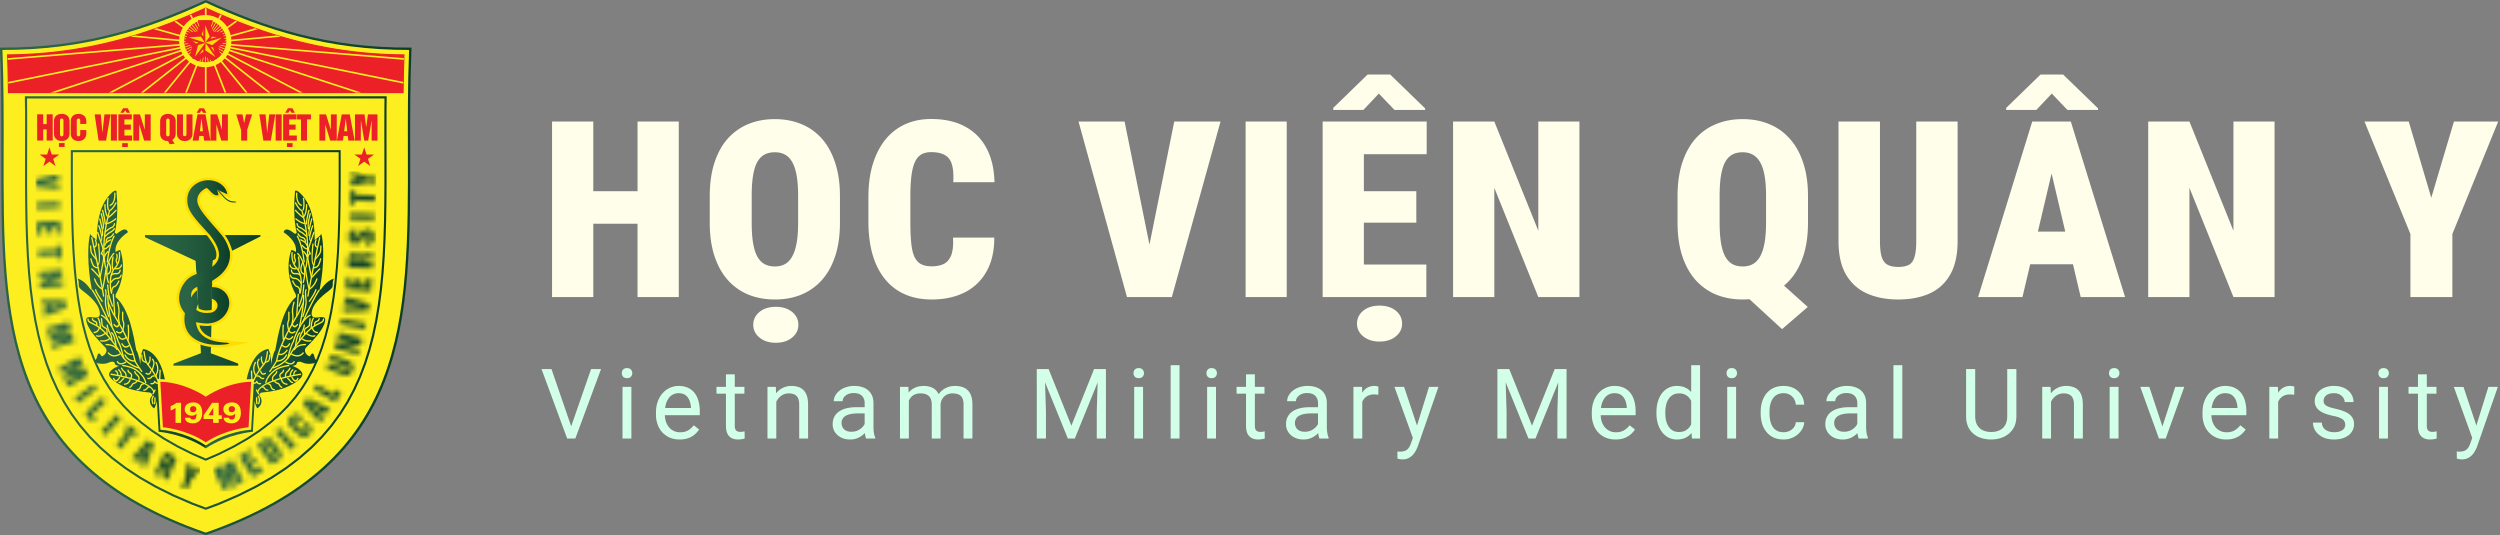 <svg width="486" height="104" viewBox="0 0 486 104" fill="none" xmlns="http://www.w3.org/2000/svg"><rect x="0" y="0" width="486" height="104" fill="#808080" stroke="none"/><g clip-path="url(#a)"><path fill-rule="evenodd" clip-rule="evenodd" d="M40 .374C28.675 5.602 16.33 9.666.345 9.58 2.035 51.426-7.236 87.25 40 103.624 87.236 87.251 77.965 51.428 79.655 9.58 63.669 9.666 51.325 5.602 40 .374z" fill="#FCEE1F"/><path d="M21.815 6.643c6.503-1.659 12.424-3.985 18.09-6.6L40 0l.096.043c5.665 2.615 11.586 4.94 18.09 6.6 6.502 1.66 13.585 2.655 21.577 2.611H80l-.009.235c-.276 6.828-.26 13.493-.246 19.939.076 33.277.14 60.769-39.671 74.57h-.148C.116 90.198.179 62.706.255 29.429.269 22.99.285 16.332.01 9.51v-.02L0 9.253h.237c7.992.043 15.075-.95 21.578-2.61zM40 .501c-5.661 2.607-11.577 4.926-18.073 6.583C15.458 8.734 8.414 9.732.47 9.708c.266 6.746.251 13.34.237 19.72C.632 62.508.57 89.84 40 103.543c39.43-13.704 39.368-41.035 39.292-74.115-.014-6.38-.029-12.974.237-19.72-7.94.022-14.987-.974-21.456-2.624C51.577 5.427 45.661 3.108 40 .501z" fill="url(#b)"/><path fill-rule="evenodd" clip-rule="evenodd" d="M40 1.567l-.574.264-1.084.484-1.09.477-1.099.468-1.108.46-1.116.45-1.126.44-1.135.428-1.147.42-1.158.406-1.168.394-1.18.382-1.193.368-1.204.353-1.22.34-1.231.323-1.246.309-1.26.29-1.277.277-1.292.257-1.305.24-1.324.22-1.342.201-1.356.183-1.376.163-1.392.14-1.412.12-1.433.096-1.45.075-1.47.051-1.491.029h-.27l.091 2.69.076 3.893.007.732h76.71l.007-.732.078-3.892.088-2.691h-.269l-1.492-.029-1.47-.05-1.45-.076-1.43-.096-1.412-.12-1.394-.14L68.235 10l-1.357-.183-1.34-.2-1.323-.22-1.308-.241-1.29-.257-1.278-.276-1.26-.291-1.246-.31L56.6 7.7l-1.219-.34-1.204-.352-1.192-.368-1.181-.382-1.169-.394-1.157-.406-1.147-.42-1.134-.428-1.127-.44-1.116-.45-1.107-.46-1.1-.468-1.09-.477-1.084-.484L40 1.567z" fill="#EB2127"/><path d="M40 1.567l-.574.264-1.084.484-1.09.477-1.099.468-1.108.46-1.116.45-1.126.44-1.135.428-1.147.42-1.158.406-1.168.394-1.18.382-1.193.368-1.204.353-1.22.34-1.231.323-1.246.309-1.26.29-1.277.277-1.292.257-1.305.24-1.324.22-1.342.201-1.356.183-1.376.163-1.392.14-1.412.12-1.433.096-1.45.075-1.47.051-1.491.029h-.27l.091 2.69.076 3.893.007.732h76.71l.007-.732.078-3.892.088-2.691h-.269l-1.492-.029-1.47-.05-1.45-.076-1.43-.096-1.412-.12-1.394-.14L68.235 10l-1.356-.183-1.34-.2-1.324-.22-1.308-.241-1.29-.257-1.278-.276-1.26-.291-1.246-.31L56.6 7.7l-1.219-.34-1.204-.352-1.192-.368-1.181-.382-1.169-.394-1.157-.406-1.147-.42-1.134-.428-1.127-.44-1.116-.45-1.107-.46-1.1-.468-1.09-.477-1.084-.484L40 1.567z" stroke="#EB2127" stroke-width=".22" stroke-miterlimit="2.61"/><path fill-rule="evenodd" clip-rule="evenodd" d="M40 1.567l-.17.078v6.384l-2.646-5.21-.296.127 2.438 4.803-5.092-3.703-.306.123-.048.02 5.11 3.714-8.572-2.41-.53.187 8.223 2.311-11.926-1.095-.363.112-.462.136 12.651 1.16-36.518 3 .011.323 35.688-2.933L1.61 15.92l.007.327L37.21 9.02 9.788 17.99h1.038l27.32-8.938-16.998 8.938h.694l16.62-8.74-11.082 8.74h.522l11.014-8.687-7.053 8.687h.415l7.173-8.837L36 17.99h.347l3.482-8.92v8.92h.33V9.07l3.482 8.92h.345L40.54 9.153l7.173 8.837h.415l-7.054-8.687 11.014 8.687h.522L41.53 9.25l16.619 8.74h.693L41.844 9.052l27.32 8.938h1.039L42.779 9.02l35.603 7.228.007-.327-35.59-7.227 35.696 2.933.011-.323-36.527-3 12.66-1.162-.461-.134-.365-.114L41.88 7.991l8.227-2.313-.53-.186L41 7.902l5.113-3.717-.042-.016-.31-.125-5.097 3.705 2.44-4.807-.296-.126-2.648 5.213V1.641L40 1.567z" fill="#FCEE1F"/><path d="M4.856 21.086l-.022-2.158v-.213h70.333v.213l-.023 2.158-.01 3.818.006 3.761.007 3.697v3.631h-.002l-.025 3.562-.058 3.493-.104 3.416v.003l-.161 3.335v.005l-.23 3.251v.005l-.308 3.167v.007l-.4 3.076v.009l-.498 2.983v.008l-.608 2.89v.01l-.728 2.794v.01l-.856 2.697-.004.01-.99 2.601-.005.011-1.137 2.507-.008.012-1.294 2.416-.008.013-1.464 2.328-.01.013-1.648 2.246-.01.012-1.85 2.167-.009.013-2.066 2.09-.01.01-2.301 2.017-.011.009-2.554 1.94-.01.01-2.827 1.865-.01.007-3.114 1.785-.01.006-3.418 1.7-.01.005-3.737 1.614-.009.004-2.566.958h-.146l-2.566-.958-.01-.004-3.736-1.614-.01-.005-3.417-1.7-.011-.006-3.113-1.785-.011-.007-2.825-1.866-.01-.009-2.554-1.94-.01-.01-2.301-2.016-.011-.01-2.066-2.09-.01-.013-1.848-2.167-.01-.012-1.648-2.245-.01-.012-1.464-2.328-.007-.013-1.295-2.416-.007-.013-1.136-2.506-.005-.01-.99-2.601-.004-.011-.854-2.697v-.01l-.728-2.794v-.011l-.61-2.89v-.007l-.5-2.983v-.01l-.4-3.075v-.008l-.31-3.166v-.005l-.231-3.251v-.006l-.163-3.334v-.003l-.104-3.414-.058-3.492-.025-3.563-.002-3.633.007-3.697.006-3.76-.01-3.82-.01-.001zm.4-1.948l.02 1.946.01 3.822-.006 3.76-.007 3.698v3.63l.027 3.56.058 3.487.104 3.41.163 3.33.23 3.252.308 3.159.397 3.063.499 2.982.605 2.884.72 2.774.853 2.693.986 2.59 1.13 2.491 1.29 2.404 1.453 2.311 1.644 2.237 1.833 2.147 2.066 2.091 2.288 2.004 2.537 1.928 2.81 1.856 3.108 1.782 3.405 1.695 3.733 1.612 2.481.927 2.483-.927 3.733-1.612 3.406-1.695 3.106-1.782 2.81-1.856 2.536-1.928 2.288-2.004 2.066-2.09 1.832-2.148 1.644-2.237 1.457-2.315 1.284-2.394 1.134-2.498.986-2.59.853-2.692.72-2.774.607-2.884.498-2.982.398-3.063.308-3.16.23-3.25.16-3.33.105-3.41.058-3.487.025-3.56v-3.63l-.005-3.698-.005-3.76.008-3.821.019-1.948H5.257z" fill="url(#c)"/><path fill-rule="evenodd" clip-rule="evenodd" d="M15.364 57.896l.443 2.651.527 2.508.616 2.368.706 2.23.8 2.1.898 1.978 1.004 1.875 1.123 1.785 1.26 1.717 1.42 1.662 1.605 1.625 1.822 1.596 2.068 1.572L32 85.11l2.646 1.518 2.974 1.48 2.382 1.028 2.382-1.028 2.974-1.48 2.646-1.518 2.344-1.549 2.068-1.572 1.822-1.596 1.605-1.624 1.42-1.663 1.26-1.717 1.123-1.785 1.004-1.874.898-1.98.798-2.097.706-2.23.616-2.37.527-2.508.443-2.65.36-2.788.286-2.924.217-3.056.153-3.18.102-3.3.057-3.415.025-3.524V32.08l-.001-2.492h-51.67l-.005 2.492v3.627l.027 3.524.058 3.415.1 3.3.156 3.18.217 3.056.285 2.924.361 2.789h-.002zm-.395.058l.444 2.665.531 2.525.62 2.387.711 2.252.81 2.121.907 2.003 1.017 1.897 1.138 1.81 1.277 1.738 1.437 1.684 1.625 1.644 1.844 1.616 2.09 1.589 2.365 1.56 2.668 1.53 2.994 1.49 2.55 1.101 2.55-1.1 2.994-1.491 2.667-1.53 2.366-1.562 2.089-1.589 1.844-1.615 1.625-1.645 1.438-1.684 1.278-1.74 1.138-1.81 1.016-1.899.909-2.002.807-2.122.711-2.251.62-2.388.53-2.526.445-2.666.363-2.802.285-2.935.217-3.065.154-3.188.1-3.305.058-3.42.026-3.527v-3.629l-.004-2.891H13.768l-.005 2.891v3.629l.027 3.526.058 3.419.1 3.305.156 3.188.217 3.065.287 2.935.363 2.803-.002.009z" fill="url(#d)"/><path d="M39.902 3.907a4.087 4.087 0 0 1 4.085 4.088 4.087 4.087 0 0 1-4.085 4.088 4.087 4.087 0 0 1-4.085-4.088 4.087 4.087 0 0 1 4.085-4.088z" stroke="#FCEE1F" stroke-width="1.97" stroke-miterlimit="2.61"/><path fill-rule="evenodd" clip-rule="evenodd" d="M39.902 3.907a4.087 4.087 0 0 1 4.085 4.088 4.087 4.087 0 0 1-4.085 4.088 4.087 4.087 0 0 1-4.085-4.088 4.087 4.087 0 0 1 4.085-4.088z" fill="#EB2127"/><path fill-rule="evenodd" clip-rule="evenodd" d="M39.903 3.907h.07v2.98l.387-2.955c.047.006.094.011.14.018l-.386 2.957.768-2.882c.045.01.092.023.137.036l-.77 2.887 1.136-2.763c.044.018.089.036.13.055l-1.137 2.766 1.486-2.595.123.07-1.488 2.6 1.813-2.384.114.085-1.815 2.385 2.109-2.13.101.099-2.113 2.132 2.371-1.841c.03.036.06.074.087.112l-2.377 1.843 2.596-1.521c.025.04.048.08.072.122l-2.6 1.524 2.777-1.175.056.13-2.78 1.175 2.91-.804c.012.045.027.09.038.137l-2.913.804 2.992-.42c.007.046.015.093.02.14l-2.996.421 3.027-.029.002.116v.027l-3.029.027 3.007.365-.018.141-3.009-.367 2.936.754c-.01.047-.023.092-.034.137l-2.938-.753 2.817 1.13a3.804 3.804 0 0 1-.052.131l-2.82-1.131 2.648 1.485a1.71 1.71 0 0 1-.07.123l-2.65-1.487 2.433 1.818a4.407 4.407 0 0 1-.085.114l-2.436-1.82 2.178 2.12c-.032.034-.065.068-.1.101l-2.177-2.122 1.883 2.384c-.036.03-.074.06-.112.089L40.477 8.88l1.56 2.61c-.04.025-.08.049-.123.072l-1.56-2.611 1.208 2.79a4.39 4.39 0 0 1-.13.056l-1.208-2.792.836 2.922-.137.038-.836-2.924.45 3.004-.141.02-.45-3.006.058 3.035h-.143l-.056-3.037-.336 3.013c-.047-.005-.093-.01-.14-.018l.337-3.014-.724 2.94c-.047-.011-.092-.024-.137-.036L39.529 9l-1.098 2.819a4.245 4.245 0 0 1-.132-.053l1.098-2.817-1.45 2.646-.123-.07 1.454-2.65-1.78 2.434a4.938 4.938 0 0 1-.114-.085l1.782-2.434-2.077 2.18a2.497 2.497 0 0 1-.1-.1l2.08-2.18-2.34 1.89a2.69 2.69 0 0 1-.09-.113L38.98 8.58l-2.56 1.565c-.026-.04-.05-.081-.073-.122l2.563-1.566-2.738 1.218a2.788 2.788 0 0 1-.056-.131l2.74-1.218-2.87.853c-.013-.046-.027-.09-.038-.138l2.873-.851-2.954.472c-.008-.047-.015-.094-.02-.141l2.95-.47-2.98.085c0-.044-.005-.089-.005-.134v-.009l2.984-.083-2.964-.304.017-.14 2.965.305-2.897-.685c.011-.047.022-.092.035-.138l2.898.687-2.783-1.055c.016-.045.034-.089.053-.132l2.784 1.057-2.62-1.406.069-.125 2.622 1.41-2.415-1.735c.027-.04.056-.078.083-.116L39.06 7.27l-2.168-2.033.097-.103 2.169 2.035-1.887-2.297c.036-.03.072-.061.11-.09l1.958 2.385-1.593-2.64c.04-.025.081-.05.123-.074l1.609 2.67-1.194-2.876c.043-.018.087-.038.132-.054l1.132 2.736-.776-2.858.137-.036.782 2.888-.398-2.964.141-.018.398 2.973V3.907H39.903z" fill="#FCEE1F"/><path fill-rule="evenodd" clip-rule="evenodd" d="M9.611 28.649l.45 1.388h1.457l-1.18.856.45 1.388-1.177-.858-1.18.858.45-1.388-1.179-.856H9.16l.452-1.388z" fill="#EB2127"/><path d="M69.006 27.33v-5.097h1.85l.332 2.527.344-2.527h1.85v5.097h-1.134v-3.963l-.67 3.963h-.766l-.657-3.963-.013 3.963h-1.136zm-2.097-1.811h.587l-.274-2.494-.313 2.494zm-1.415 1.81l.942-5.096h1.555l.957 5.097h-1.231l-.107-.906h-.823l-.121.906h-1.172zm-3.4 0v-5.096h1.28l.942 3.006.015-3.006h1.134v5.097H64.19l-.95-3.15-.013 3.15h-1.134zm-4.339-4.113v-.983h2.691v.983h-.76v4.114h-1.174v-4.113h-.757zm-1.977 4.605h1.098v.754h-1.098v-.754zm-.35-5.9l.529-.868h.897l.459.868h-.663l-.28-.486-.32.486h-.624.002zm-.389.305h2.608v.983h-1.434v1.02h1.255v.983h-1.255v1.134h1.49v.984h-2.665v-5.104h.001zm-1.455.007h1.174v5.097h-1.174v-5.097zm-2.388 5.097l-.776-5.097h1.2l.319 3.624.4-3.624h1.18l-.867 5.097h-1.456zm-4.316-2.015l-.955-3.082h1.21l.327 1.723.356-1.723h1.193l-.957 2.998v2.099H46.88v-2.015zm-5.955 2.015v-5.097h1.282l.943 3.006.014-3.006h1.134v5.097h-1.275l-.95-3.15-.012 3.15h-1.136zm-2.066-1.811h.587l-.275-2.501-.312 2.5zm-.632-3.596l.529-.868h.9l.458.868h-.663l-.28-.486-.32.486h-.626.002zm.16.305h1.555l.965 5.103H39.67l-.107-.905h-.823l-.121.905h-1.172l.942-5.103h-.002zm-3.99 3.712v-3.707h1.173v3.72c0 .178.017.309.05.388.032.085.127.128.29.128.11 0 .195-.034.255-.1.056-.066.083-.203.083-.416v-3.72h1.173v3.707c0 .45-.135.808-.408 1.072-.272.267-.639.4-1.103.4-.464 0-.825-.131-1.098-.395-.276-.264-.414-.623-.414-1.079m-3.265 0v-2.315c0-.48.143-.851.427-1.11.267-.243.628-.365 1.085-.365.457 0 .816.125 1.096.378.276.25.414.616.414 1.097v2.315c0 .566-.22.987-.665 1.263l.453.734-.951.098-.174-.319-.171-.301c-.239 0-.45-.033-.632-.094a1.304 1.304 0 0 1-.484-.302c-.268-.264-.401-.623-.401-1.079m1.174-2.416v2.52a.7.7 0 0 0 .075.355c.051.072.138.11.262.11a.3.3 0 0 0 .293-.179.868.868 0 0 0 .045-.285v-2.52a.87.87 0 0 0-.04-.294c-.05-.114-.15-.171-.298-.171-.14 0-.238.055-.294.164a.97.97 0 0 0-.044.3zM25.92 27.33v-5.097h1.282l.943 3.006.014-3.006h1.134v5.097h-1.275l-.95-3.15-.012 3.15H25.92zm-2.17.491h1.099v.754H23.75v-.754zm-.35-5.9l.532-.868h.897l.459.868h-.663l-.28-.486-.32.486h-.624zm-.388.305h2.608v.983h-1.434v1.02h1.255v.983h-1.255v1.134h1.49v.984h-2.665v-5.104h.001zm-1.455.007h1.174v5.097h-1.174v-5.097zM19.17 27.33l-.777-5.097h1.199l.32 3.624.4-3.624h1.18l-.867 5.097h-1.456zm-5.416-1.392v-2.315c0-.48.142-.851.426-1.11.267-.243.628-.365 1.085-.365.457 0 .816.125 1.096.376.277.252.414.617.414 1.097v.472H15.6v-.573a.87.87 0 0 0-.04-.294c-.05-.114-.15-.172-.298-.172s-.238.056-.294.164a.97.97 0 0 0-.043.3v2.518c0 .153.025.27.075.357.051.073.138.109.262.109.14 0 .237-.06.293-.179a.871.871 0 0 0 .045-.287v-.747h1.174v.645c0 .452-.136.81-.408 1.074-.273.267-.64.401-1.104.401-.464 0-.825-.132-1.098-.396-.276-.264-.413-.623-.413-1.079m-2.29 1.882h1.098v.753h-1.098v-.753zm-.973-4.204c0-.48.142-.85.426-1.111.267-.24.63-.363 1.085-.363.455 0 .815.122 1.096.37.282.25.423.618.423 1.102v2.323c0 .446-.136.804-.41 1.071-.273.268-.641.401-1.109.401-.468 0-.825-.131-1.098-.395-.276-.264-.413-.624-.413-1.08V23.61v.003zm1.173 2.424c0 .153.026.27.076.357.05.073.138.109.262.109.14 0 .237-.06.293-.179a.871.871 0 0 0 .045-.287V23.51a.87.87 0 0 0-.04-.294c-.05-.114-.15-.172-.298-.172-.14 0-.238.056-.296.164-.027.089-.042.19-.042.302v2.525zm-4.438 1.29V22.23h1.173v1.906h.676V22.23h1.174v5.096H9.073v-2.169h-.676v2.169H7.224z" fill="#EB2127"/><mask id="e" style="mask-type:luminance" maskUnits="userSpaceOnUse" x="6" y="33" width="33" height="63"><path d="M36.052 93.018l-.724 1.704.95.443.755-1.775 1.85-2.176-.964-.45-.906 1.323.355-1.58-.978-.455-.336 2.968-.002-.002zm-3.59-2.892l-.228-.115.45-.967.18.092c.167.085.255.18.263.286 0 .077-.038.2-.116.367l-.116.224-.09.112a.262.262 0 0 1-.159.052.404.404 0 0 1-.186-.052m-2.351 1.96l.933.478.853-1.833.173.089c.129.065.206.14.233.224.027.088.013.191-.041.307l-.318.68c-.025.055-.062.133-.103.234-.047.1-.089.208-.128.327-.036.145-.05.24-.035.293l.923.472a.446.446 0 0 1 .035-.304.9.9 0 0 1 .046-.128c.017-.034.035-.074.055-.118l.14-.301.349-.75a.756.756 0 0 0 .06-.52.713.713 0 0 0-.284-.442c.27.045.482.004.643-.124.125-.107.251-.297.38-.57.176-.377.205-.69.091-.94-.115-.247-.38-.477-.796-.688l-1.232-.629-1.975 4.242-.002.001zm-2.592-3.706l1.404-1.805-.963 2.092-.44-.287zm-1.91.728l.88.575.514-.65.618.404-.343.763.924.605 1.67-4.473-1.166-.762-3.097 3.538zm-1.275-5.877l.529.432-2.24 3.002.819.67 2.24-3.001.528.433.537-.717-1.877-1.534-.536.717v-.002zm-4.692.673l.748.755 3.131-3.394-.747-.755-3.132 3.394zm-3.113-3.497l1.45 1.686.647-.61-.755-.877 2.703-2.549-.695-.807-3.35 3.157zm-2.032-2.966l.596.891 3.693-2.707-.596-.89-3.693 2.706zm-3.13-5.833l.472.929 3.1-1.712-2.82 2.261.318.625 3.373-1.174-3.095 1.722.471.929 3.98-2.216-.769-1.513-2.116.817 1.834-1.37-.767-1.512-3.98 2.216v-.002zm-2.36-7.775l.277 1.01 3.371-.999-3.209 1.598.186.681 3.533-.416-3.368 1.012.276 1.01 4.334-1.3-.451-1.649-2.232.338 2.065-.94-.451-1.646-4.334 1.301h.003zm.844-4.476l2.221-.116-2.13.65-.091-.534zm-1.616.069l.807-.035.126.752-.77.244.189 1.124 4.292-1.693-.238-1.419-4.583-.041.18 1.07-.003-.002zm-.69-6.539l.088 1.047 2.776-.242-2.702 1.13.098 1.177 4.491-.412-.088-1.048-2.65.23 2.576-1.114-.1-1.182-4.491.413.002.001zm3.415-5.1l.036.702-3.634.199.055 1.086 3.633-.2.036.704.869-.047-.125-2.49-.869.047h-.001zM7.15 43.143l.083 2.467.869-.033-.047-1.38 1.002-.036.038 1.162.868-.033-.038-1.162.894-.032.044 1.326.868-.032-.08-2.415-4.507.165.006.003zm-.053-3.686l.037 1.087 4.505-.164-.036-1.086-4.505.164v-.001zm-.193-4.538l.09 1.346 4.551.472-.072-1.09-3.222-.137 3.177-.528-.074-1.108-4.45 1.047v-.002z" fill="#fff"/></mask><path d="M38.884 33.871H6.907v61.293h31.977V33.871z" fill="url(#f)" mask="url(#e)"/><mask id="g" style="mask-type:luminance" maskUnits="userSpaceOnUse" x="41" y="33" width="33" height="63"><path d="M43.578 90.219l.796 2.242-1.369-1.957-1.564.783 2.194 4.232.96-.48-1.696-3.295 2.262 3.012.647-.323-1.14-3.573 1.707 3.29.96-.482-2.193-4.232-1.564.783zm2.882-1.486l2.633 3.983 2.12-1.353-.508-.769-1.186.758-.585-.888 1-.638-.507-.768-1 .638-.522-.791 1.14-.728-.507-.769-2.074 1.325h-.004zm4.92-2.237l.142-.101c.25-.18.457-.161.62.058l1.388 1.879c.16.219.115.417-.136.596l-.14.102-1.875-2.536.002.002zm-.042-.969l-1.342.958 2.84 3.842 1.342-.958c.271-.193.437-.43.499-.71.07-.329-.013-.654-.25-.974l-1.35-1.827c-.24-.325-.488-.522-.744-.595a.87.87 0 0 0-.226-.03c-.239 0-.497.097-.77.292m2.124-1.566l3.235 3.529.829-.732-3.235-3.53-.827.733h-.002zm4.078-3.423c-.356.02-.686.177-.988.475-.305.3-.468.618-.484.956-.018.358.136.696.457 1.012l1.553 1.525c.305.3.64.447 1 .438.36-.006.694-.16 1.003-.463.31-.305.468-.636.471-.992.005-.352-.143-.678-.446-.976l-.431-.425-.788.774.5.492c.069.066.123.14.163.218.043.116.016.219-.076.31-.083.082-.166.117-.247.102a.68.68 0 0 1-.291-.184l-1.689-1.66a.916.916 0 0 1-.171-.227c-.036-.108-.007-.21.086-.303.1-.098.205-.125.315-.084.066.031.14.087.224.168l.383.376.787-.773-.316-.31c-.305-.3-.627-.45-.96-.45h-.055m2.41-2.126l2.047 1.194-.336.438-1.71-1.632zm-1.047.14l3.323 3.56.67-.872-.616-.598.472-.613.745.429.705-.918-4.408-2.146-.889 1.159h-.002zm2.1-2.865l4.145 2.447 1.197-1.958-.8-.471-.623 1.019-3.344-1.975-.574.938zm3.03-5.7l3.295 1.241c.188.07.301.141.34.212.039.074.039.159.003.255-.056.14-.127.211-.211.208-.084 0-.205-.028-.362-.087l-3.292-1.242-.399 1.023 3.282 1.238c.402.152.767.152 1.096 0 .325-.148.567-.423.724-.822.157-.403.164-.768.02-1.095-.141-.326-.412-.562-.811-.714l-3.281-1.238-.4 1.02h-.003zm1.47-4.34l2.751.738-2.985.125-.314 1.155 4.67 1.229.278-1.022-2.882-.771 3.118-.096.315-1.147-4.67-1.23-.278 1.022-.002-.002zm.685-2.553l4.76.825.194-1.078-4.76-.824-.194 1.077zm.735-4.328l3.365.783-3.448-.116-.139 1.11 4.889-.14.168-1.348-4.698-1.38-.137 1.091zm.372-2.517l4.822.33.177-2.477-.93-.063-.1 1.386-1.072-.074.083-1.168-.93-.063-.083 1.168-.957-.066.095-1.333-.93-.064-.173 2.426-.002-.002zm1.208-5.3l.008-.214c.007-.195.057-.318.153-.37.072-.033.204-.047.394-.04l.26.02.144.041c.107.062.157.174.152.331l-.01.268-1.1-.038v.002zm-.512-1.426c-.181.211-.28.562-.298 1.048l-.051 1.444 4.83.166.04-1.093-2.085-.073.007-.202c.005-.15.041-.257.106-.316.073-.062.174-.09.307-.085l.775.027c.063.002.152.004.266.004.112.003.233 0 .362-.011.152-.024.248-.053.29-.087l.037-1.08a.446.446 0 0 1-.3.09.922.922 0 0 1-.138.007c-.04 0-.085-.004-.132-.006l-.343-.012-.855-.03a.763.763 0 0 0-.514.156.722.722 0 0 0-.29.454c-.075-.277-.207-.466-.397-.568-.155-.075-.386-.12-.697-.132h-.083c-.386 0-.666.1-.836.299m2.693-4.753c-.101.054-.35.293-.75.72l-.39.48c-.238.276-.435.414-.588.412a.367.367 0 0 1-.271-.105.406.406 0 0 1-.085-.276c.002-.14.063-.234.179-.288a.98.98 0 0 1 .357-.047l.26.004.018-1.023-.435-.007c-.383-.008-.684.1-.901.323-.219.222-.33.564-.34 1.021-.009.452.1.799.32 1.041.222.246.56.373 1.011.38a1.5 1.5 0 0 0 .456-.058c.144-.053.27-.121.379-.203.072-.057.258-.256.554-.594l.365-.464c.233-.26.46-.39.679-.386.101 0 .186.037.258.105a.365.365 0 0 1 .11.282c-.002.138-.054.239-.157.3-.074.042-.191.062-.35.06l-.358-.006-.018 1.058.52.009c.307.005.571-.093.793-.29.278-.249.423-.616.432-1.104.009-.511-.132-.903-.421-1.178a1.142 1.142 0 0 0-.786-.329h-.048c-.318 0-.582.054-.791.165m-2.73-2.158l4.834.083.02-1.095-4.835-.083-.02 1.095zm.11-2.96l.931.032.025-.706 3.9.134.039-1.096-3.899-.133.026-.709-.932-.032-.089 2.508-.002.002zm.245-5.216l1.614.416-1.647.22-.06 1.126 2.968-.739 1.909.098.058-1.093-1.989-.104-2.792-1.037-.06 1.111-.001.002z" fill="#fff"/></mask><path d="M73.145 33.328H41.441v62.191h31.704V33.328z" fill="url(#h)" mask="url(#g)"/><path d="M39.903 4.91l.875 2.203 2.366.154-1.822 1.516.583 2.297-2.002-1.265-2.005 1.265.585-2.297-1.824-1.516 2.366-.154.878-2.203z" stroke="#EB2127" stroke-width="1.97" stroke-miterlimit="2.61"/><path fill-rule="evenodd" clip-rule="evenodd" d="M39.903 4.91l.875 2.203 2.366.154-1.822 1.516.583 2.297-2.002-1.265-2.005 1.265.585-2.297-1.824-1.516 2.366-.154.878-2.203z" fill="#FEDD00"/><path d="M41.88 11.087l-1.975-1.301.065-1.431 1.91 2.732zm1.226-3.764l-1.861 1.463-1.337-.516 3.198-.947zm-3.201-2.411l.874 2.201-.874 1.135V4.912zm-3.23 2.36l2.361-.16.814 1.18-3.174-1.02zm1.23 3.777l.604-2.29 1.378-.395-1.981 2.685z" stroke="#EB2127" stroke-width=".79" stroke-miterlimit="2.61"/><path fill-rule="evenodd" clip-rule="evenodd" d="M41.88 11.087l-1.975-1.301.065-1.431 1.91 2.732zm1.226-3.764l-1.861 1.463-1.337-.516 3.198-.947zm-3.201-2.411l.874 2.201-.874 1.135V4.912zm-3.23 2.36l2.361-.16.814 1.18-3.174-1.02zm1.23 3.777l.604-2.29 1.378-.394-1.981 2.684z" fill="#FEDD00"/><path fill-rule="evenodd" clip-rule="evenodd" d="M47.852 74.354c.178-1.26 1.058-5.942 4.307-6.53.646 1.233.529 3.082.529 3.082s.352-2.281.821-2.836c.47-2.465 1.293-8.072 4.053-10.353l-.06-.493s-2.467-3.82-.881-8.628c.704.123.881.432.881.432s.61-1.852-2.366-3.882c.121-.609.703-.634 1.138-.406.435.227 1.09.735 1.09.735l.339-.253s-.847-2.575-.354-8.02c.04-.27.473-.186 1.006.352.532.539 2.85 2.52 2.815 9.112.724-.587 1.085-.759 1.282-1.207.526 1.623.592 6.385-.296 10.733-.1.31.264.034.264.034s.953-1.587 2.466-2.071c-.263.759-.197.793-.197 1.173s0 .587-.691 1.138c-.692.553-2.927 2.106-3.355 3.969-.428 1.863 1.316 1.173 1.677 1.207.361.034 1.317-.208.724 1.346-.592 1.553-2.237 3.244-3.52 4.556-.56.553-.064 1.38.494 1.657.23.208.36-.171.525-.38.165-.207.396-.136.493.209.1.345.165.88.526 1 .361.122-.248.536-.641.605-.394.068-1.201.224-2.04-.138-.839-.363-1.184-.144-1.213.197-.029.342-.823.437-.823.437s1.65.523 1.945 1.524c.164 1.194-2.933 2.584-3.64 2.825-1.005.343-2.41.672-4.311.834-.396.138-.593.519-.33.725.264.208.777 1.395-.407 2.306-.174.132-.484-.708-.603-1.4l-.342 5.988s-4.847.373-9.16 3.219v-9.75l.008-.007c.188-.13 3.505-2.402 7.843-3.038" fill="url(#i)"/><path d="M51.869 68.37a.129.129 0 0 1 .139-.117c.07.007.119.074.112.146 0 .005-.183 1.726-.587 2.291-.06.084-.125.17-.206.279-.582.777-1.887 2.523-2.15 3.826a.127.127 0 0 1-.149.102c-.069-.014-.112-.084-.097-.157.274-1.364 1.605-3.144 2.197-3.936.09-.12.165-.218.203-.273.362-.506.536-2.156.538-2.16z" fill="#FCEE1F"/><path d="M48.771 72.16c-.002-.073.053-.136.121-.138a.13.13 0 0 1 .132.129c0 .005.076 2.132.15 2.468a.132.132 0 0 1-.096.16.127.127 0 0 1-.151-.1c-.08-.36-.157-2.514-.157-2.52M49.562 70.403a.123.123 0 0 1 .175-.038c.058.04.075.123.037.185 0 0-.336.527-.313 1.236.013.377.118.62.208.831.088.208.164.387.152.63a.129.129 0 0 1-.134.125c-.07-.003-.123-.067-.12-.14.012-.18-.053-.331-.13-.507-.099-.233-.212-.5-.229-.93a2.651 2.651 0 0 1 .354-1.392zM50.237 69.77a.123.123 0 0 1 .179-.01.14.14 0 0 1 .01.188s-.245.282-.223.681c.023.434.374 1.323.374 1.325a.134.134 0 0 1-.069.173.124.124 0 0 1-.164-.072c0-.002-.367-.933-.394-1.412-.029-.51.287-.872.287-.874M50.72 69.398a.128.128 0 0 1 .153-.097.13.13 0 0 1 .092.16s-.162.658.381 1.304a.137.137 0 0 1-.01.188.123.123 0 0 1-.18-.011c-.631-.75-.438-1.538-.436-1.542M51.648 70.528a.127.127 0 0 1-.138-.12.132.132 0 0 1 .114-.144s.52-.045.603-.459c.098-.49.074-.737.074-.74a.132.132 0 0 1 .114-.144.127.127 0 0 1 .137.12s.028.289-.079.816c-.121.608-.827.67-.829.67M50.566 72.221a.135.135 0 0 1 .096-.159c.069-.016.135.03.152.101 0 0 .063.31.18.362.027.012.049.023.07.034.093.047.143.072.465-.085a.123.123 0 0 1 .168.063.135.135 0 0 1-.06.177c-.431.214-.52.169-.682.085-.018-.009-.038-.02-.06-.028-.24-.109-.33-.548-.33-.55M50.042 73.237a.13.13 0 0 1-.142-.114.131.131 0 0 1 .108-.148s.46-.065.634.218l.005.01c.015.021.029.043.047.063a.77.77 0 0 0 .067.065c.123.103.292.164.448.105a.125.125 0 0 1 .162.08.136.136 0 0 1-.076.169c-.249.096-.51.005-.693-.148a.717.717 0 0 1-.168-.193l-.004-.004v-.004h-.001c-.085-.143-.387-.1-.387-.1z" fill="#FCEE1F"/><path d="M49.02 74.659c-.07-.004-.122-.067-.119-.14a.13.13 0 0 1 .134-.126c.002 0 .668.047.766-.282a.126.126 0 0 1 .159-.086c.041.012.07.047.083.086.061.205.164.295.267.33.11.037.233.02.31.008.07-.01.134.04.143.112a.132.132 0 0 1-.108.15c-.101.015-.26.038-.424-.018a.61.61 0 0 1-.33-.272c-.297.28-.88.238-.882.238M49.763 75.908a.135.135 0 0 1 .047-.18.122.122 0 0 1 .171.048l.383.697a.135.135 0 0 1-.047.181.122.122 0 0 1-.171-.049l-.383-.697zM50.111 77.137a.14.14 0 0 1 .007-.188.123.123 0 0 1 .18.009s.489.544.1 1.534a.124.124 0 0 1-.164.072.134.134 0 0 1-.069-.173c.327-.833-.052-1.254-.052-1.254M49.774 77.323a.128.128 0 0 1 .144-.11c.069.01.116.079.105.151 0 0-.072.46.05 1.08a.132.132 0 0 1-.097.156.127.127 0 0 1-.15-.103c-.132-.668-.052-1.172-.052-1.174zM51.041 75.376a.126.126 0 0 1-.162-.08.134.134 0 0 1 .076-.169s.297-.117.455.132c.047.074.13.199.242.298a.526.526 0 0 0 .386.154.13.13 0 0 1 .136.123.129.129 0 0 1-.118.14c-.231.017-.42-.086-.567-.214a1.655 1.655 0 0 1-.289-.353c-.047-.072-.157-.029-.157-.029" fill="#FCEE1F"/><path d="M50.254 76.15c-.008.072-.07.126-.14.117-.07-.007-.119-.074-.111-.146 0-.005.137-2.112 8.39-3.497a.128.128 0 0 1 .144.11c.011.073-.036.141-.105.152-8.06 1.352-8.177 3.258-8.177 3.264" fill="#FCEE1F"/><path d="M51.997 74.712a.134.134 0 0 1-.101-.156.126.126 0 0 1 .148-.105s.616.123.713.528c.034.146.092.31.188.435a.507.507 0 0 0 .388.215c.07.004.123.067.12.141a.128.128 0 0 1-.134.125.748.748 0 0 1-.571-.314 1.451 1.451 0 0 1-.235-.537c-.057-.239-.513-.33-.514-.33M53.336 74.272a.139.139 0 0 1 0-.188.121.121 0 0 1 .18 0s.252.266.517.313c.2.034.31.215.421.403.096.159.197.327.341.347a.131.131 0 0 1 .109.148.127.127 0 0 1-.143.114c-.262-.036-.395-.258-.522-.468-.083-.137-.16-.267-.249-.284-.347-.061-.655-.385-.657-.385M54.58 73.806a.132.132 0 0 1 .096-.159.127.127 0 0 1 .152.1c0 .001.159.76.957.809a.13.13 0 0 1 .12.14c-.004.071-.064.13-.134.124-.992-.06-1.19-1.012-1.19-1.016M55.845 73.63a.137.137 0 0 1-.006-.187.121.121 0 0 1 .18-.006s.414.409.575.635c.11.153.27.135.27.135a.128.128 0 0 1 .138.118.133.133 0 0 1-.112.146s-.301.034-.498-.24c-.146-.204-.547-.598-.547-.6zM56.638 73.409a.136.136 0 0 1 .052-.18.124.124 0 0 1 .172.057c0 .003.565 1.142.92.253a.126.126 0 0 1 .167-.073.135.135 0 0 1 .068.174c-.565 1.417-1.378-.226-1.38-.231zM57.233 72.825c-.007.072-.07.126-.139.117-.069-.007-.12-.074-.112-.146 0-.002.09-.851.569-.815a.13.13 0 0 1 .117.143c-.005.074-.065.128-.135.122-.237-.018-.3.579-.3.579zM56.544 73.052a.13.13 0 0 1-.128.132.127.127 0 0 1-.125-.133c0-.002 0-.817.562-1.258a.122.122 0 0 1 .177.027.138.138 0 0 1-.026.186c-.46.363-.46 1.046-.46 1.048M55.623 73.278c.007.073-.044.14-.112.147a.128.128 0 0 1-.14-.118c0-.002-.084-.773.358-1.113.356-.273.52-.67.522-.67a.125.125 0 0 1 .166-.069.134.134 0 0 1 .065.175s-.193.461-.603.777c-.323.25-.256.87-.256.871zM54.658 73.41a.137.137 0 0 1-.042.183.123.123 0 0 1-.175-.044s-.363-.601.022-.972c.09-.087.173-.153.247-.213.156-.123.26-.206.273-.398.005-.072.067-.128.135-.122a.13.13 0 0 1 .118.142c-.022.31-.164.423-.374.59a2.781 2.781 0 0 0-.23.196c-.229.22.022.636.022.636M53.203 74.005a.136.136 0 0 1-.047.18.125.125 0 0 1-.173-.048c0-.002-.383-.68.15-1.21.227-.223.346-.343.417-.435a.93.93 0 0 0 .139-.29.125.125 0 0 1 .162-.08c.065.025.1.101.076.17-.056.16-.09.25-.18.365-.083.11-.208.233-.441.462-.386.383-.107.882-.105.884M52.556 72.284a.122.122 0 0 1-.177.027.138.138 0 0 1-.027-.186c.003-.005 1.295-1.836 1.323-2.076.006-.042.018-.134.05-.282.028-.143.073-.338.144-.59.355-1.273 1.345-3.971 4.047-8.337.493-1.085.935-2.014.935-2.015a.124.124 0 0 1 .17-.06.137.137 0 0 1 .057.179c0 .004-.444.93-.937 2.017l-.007.014c-2.689 4.345-3.671 7.017-4.023 8.277-.067.24-.112.432-.14.571-.026.136-.04.22-.045.259-.038.31-1.369 2.197-1.372 2.202" fill="#FCEE1F"/><path d="M55.244 66.106c.012.072-.03.143-.101.155a.126.126 0 0 1-.148-.105c0-.003-.2-1.053-.053-2.934a.127.127 0 0 1 .138-.122c.07.006.122.071.115.143-.146 1.845.047 2.86.047 2.863M56.276 64.28a.132.132 0 0 1-.086.165c-.067.022-.137-.02-.157-.09 0-.004-.305-1.067-.199-1.567.076-.362.157-.551.193-.627v-1.468a.13.13 0 0 1 .127-.133c.07 0 .126.06.126.133v1.502c0 .025-.007.05-.02.072 0 0-.086.136-.18.579-.092.432.195 1.433.195 1.435M56.917 62.804c-.02.07-.09.11-.157.089a.135.135 0 0 1-.085-.167c0-.002.239-.798.096-1.7v-.007c-.12-.76.074-1.54.186-1.994.029-.115.05-.207.061-.27a.126.126 0 0 1 .147-.11c.068.013.115.08.104.154-.01.07-.036.17-.066.293-.107.434-.291 1.178-.181 1.885v.004a4.534 4.534 0 0 1-.103 1.82M57.81 61.273a.129.129 0 0 1-.135.123.13.13 0 0 1-.117-.142l.296-4.04c.006-.072.067-.128.136-.122a.13.13 0 0 1 .117.142l-.296 4.038v.001zM58.246 59.553a.124.124 0 0 1-.164.074.136.136 0 0 1-.07-.173c0-.006.635-1.643.731-2.3.1-.677.197-1.75.197-1.754.007-.072.069-.126.137-.12a.132.132 0 0 1 .114.145c0 .004-.1 1.097-.199 1.768-.1.688-.745 2.355-.747 2.358M51.803 74.408a.128.128 0 0 1-.148.106c-.069-.012-.114-.083-.101-.155 0-.002.148-.855.881-1.623.166-.173.022-.023.07-.074.69-.726 1.306-1.375 3.596-1.738a.13.13 0 0 1 .145.112.133.133 0 0 1-.107.151c-2.207.351-2.796.97-3.453 1.663-.096.1.049-.05-.07.074-.678.71-.811 1.482-.811 1.484M53.122 71.628a.128.128 0 0 1-.156-.094.134.134 0 0 1 .09-.162c.006 0 2.137-.579 3.166-2.38l.004-.007c.148-.259.316-.535.5-.823.186-.293.388-.592.6-.896 1.096-1.567 2.49-3.217 3.521-3.866.495-.312.885-.506 1.185-.654.509-.25.728-.36.728-.712a.13.13 0 0 1 .126-.133c.07 0 .126.06.126.133 0 .519-.261.649-.872.953-.296.146-.68.338-1.163.641-.998.629-2.366 2.25-3.445 3.795a25.4 25.4 0 0 0-.595.886 17.183 17.183 0 0 0-.498.82c-1.085 1.896-3.312 2.498-3.317 2.5z" fill="#FCEE1F"/><path d="M55.485 70.499a.138.138 0 0 1-.034-.184.125.125 0 0 1 .175-.037c.004.002 1.017.732 1.441-.03a.124.124 0 0 1 .173-.049.14.14 0 0 1 .047.183c-.561 1.011-1.798.119-1.802.117zM56.618 68.95a.137.137 0 0 1-.042-.182.122.122 0 0 1 .173-.044c.004.002 1.248.828 2.093-.195a.122.122 0 0 1 .18-.013c.052.05.059.132.012.188-.988 1.197-2.414.252-2.418.248M57.361 68.007a.124.124 0 0 1-.168.063.135.135 0 0 1-.06-.177c0-.004.458-1.037 2.23-1.037.07 0 .126.06.126.133 0 .075-.058.134-.127.134-1.61 0-1.999.884-2 .886M58.655 65.987a.136.136 0 0 1-.029-.187.123.123 0 0 1 .177-.03c.002 0 .73.556 1.59.348a.127.127 0 0 1 .15.1.132.132 0 0 1-.095.159c-.973.235-1.791-.389-1.793-.39zM59.502 64.951a.136.136 0 0 1-.03-.184c.039-.06.118-.075.174-.033.004.002.929.696 1.498.43a.124.124 0 0 1 .166.067.135.135 0 0 1-.065.175c-.701.328-1.743-.455-1.745-.457M60.58 63.767a.133.133 0 0 1 .09-.16.125.125 0 0 1 .153.095c0 .002.188.788.865.788.07 0 .127.06.127.134a.13.13 0 0 1-.127.134c-.874 0-1.109-.985-1.109-.987M61.318 63.185a.132.132 0 0 1-.094.16.126.126 0 0 1-.151-.098c0-.002-.17-.716.44-.898.403-.121.401-.39.401-.39a.13.13 0 0 1 .128-.133c.07 0 .127.06.125.134 0 0 0 .47-.585.645-.376.112-.264.58-.264.58z" fill="#FCEE1F"/><path d="M60.616 63.733a.128.128 0 0 1-.126.132.13.13 0 0 1-.127-.132c0-.004 0-1.223.444-1.923a.125.125 0 0 1 .177-.038.139.139 0 0 1 .037.184c-.403.633-.403 1.771-.403 1.775M59.347 64.973c.009.072-.04.139-.109.15a.13.13 0 0 1-.142-.114c0-.004-.156-1.137.289-1.325.269-.112.541-.368.632-.457l.135-1.283c.007-.072.07-.127.14-.118.068.008.118.075.111.147l-.14 1.325a.13.13 0 0 1-.037.086s-.37.389-.748.548c-.26.108-.133 1.039-.133 1.043" fill="#FCEE1F"/><path d="M58.36 66.1a.13.13 0 0 1-.126.132.13.13 0 0 1-.127-.133c0-.002 0-.702.441-1.473a3.957 3.957 0 0 0 .477-1.424.13.13 0 0 1 .139-.12c.07.008.119.073.114.147 0 .002-.074.768-.511 1.534-.405.708-.405 1.335-.405 1.337" fill="#FCEE1F"/><path d="M57.586 67.224c-.008.073-.07.127-.14.118-.07-.007-.118-.074-.111-.147 0-.007.218-2.211.91-2.616a.122.122 0 0 1 .171.052.136.136 0 0 1-.048.18c-.576.337-.78 2.408-.782 2.413z" fill="#FCEE1F"/><path d="M56.103 69.606a.128.128 0 0 1-.151.101.132.132 0 0 1-.096-.159c0-.007.493-2.288 1.064-3.207.05-.186.119-.405.206-.642.088-.246.195-.515.32-.8.633-1.459 1.684-3.232 2.784-3.727a.123.123 0 0 1 .166.07.134.134 0 0 1-.067.174c-1.031.465-2.039 2.18-2.654 3.593-.12.275-.224.54-.313.782-.085.237-.153.45-.202.631a.176.176 0 0 1-.018.049c-.551.867-1.039 3.128-1.04 3.135" fill="#FCEE1F"/><path d="M58.913 62.755a.126.126 0 0 1-.17.064.135.135 0 0 1-.06-.178c.006-.012 2.12-4.67 3.255-6.306a.123.123 0 0 1 .177-.03.14.14 0 0 1 .029.187c-1.122 1.617-3.226 6.253-3.231 6.265M58.359 63.467c-.017.073-.083.118-.152.102a.133.133 0 0 1-.096-.16c.002-.012.912-4.194.773-5.95-.005-.073.047-.138.116-.143a.13.13 0 0 1 .137.12c.143 1.795-.776 6.019-.778 6.031z" fill="#FCEE1F"/><path d="M58.987 61.563a.126.126 0 0 1-.164.077.138.138 0 0 1-.074-.171c.002-.006.695-1.896.627-2.977-.019-.29-.042-.536-.062-.755-.06-.667-.1-1.093.074-1.457a.124.124 0 0 1 .17-.06.136.136 0 0 1 .056.18c-.141.294-.105.692-.049 1.312.02.227.043.484.062.764.072 1.139-.642 3.083-.643 3.088M60.238 58.637a.122.122 0 0 1-.177.025.138.138 0 0 1-.025-.186c.003-.004 1.11-1.53 1.246-2.167a.126.126 0 0 1 .152-.101.132.132 0 0 1 .095.159c-.146.694-1.287 2.266-1.29 2.27zM62.015 46.196a.125.125 0 0 1 .152-.1c.069.017.11.088.096.16-.006.023-1.725 7.953-2.281 11.318-.013.072-.078.121-.146.109a.132.132 0 0 1-.103-.154c.554-3.365 2.279-11.31 2.284-11.33" fill="#FCEE1F"/><path d="M60.179 56.313a.125.125 0 0 1-.166-.07.136.136 0 0 1 .067-.174c.001 0 .88-.382 1.41-1.88a.126.126 0 0 1 .163-.08c.065.026.099.102.075.17-.567 1.607-1.547 2.032-1.55 2.032M60.83 53.916a.122.122 0 0 1-.178.019.14.14 0 0 1-.018-.188c0-.002.498-.638 1.437-1.565a.123.123 0 0 1 .179.005.137.137 0 0 1-.005.188c-.925.913-1.413 1.538-1.414 1.54M61.008 52.182a.13.13 0 0 1-.128-.132.13.13 0 0 1 .126-.134s.582 0 .82-.502a5.146 5.146 0 0 0 .372-1.117.128.128 0 0 1 .15-.105.133.133 0 0 1 .1.157s-.113.591-.396 1.184c-.309.649-1.042.649-1.044.649zM61.371 50.474a.121.121 0 0 1-.179 0 .136.136 0 0 1 0-.188c.002-.002.853-.895.954-1.32.105-.442.105-1.116.105-1.118a.13.13 0 0 1 .126-.134.13.13 0 0 1 .126.134c0 .002 0 .707-.114 1.182-.117.495-1.016 1.438-1.02 1.442M61.328 46.59a.125.125 0 0 1 .166-.07.134.134 0 0 1 .067.173c0 .004-.434 1.063.132 1.2.068.017.11.089.095.16a.127.127 0 0 1-.151.099c-.862-.208-.31-1.558-.307-1.562M60.715 47.432a.127.127 0 0 1 .14-.115c.071.009.12.074.11.148 0 .01-.425 3.638.032 3.83a.136.136 0 0 1 .07.173.124.124 0 0 1-.164.074c-.64-.27-.19-4.097-.188-4.108" fill="#FCEE1F"/><path d="M60.637 53.712a.135.135 0 0 1-.096.16.125.125 0 0 1-.15-.102c-.001-.009-.66-3.123-.66-3.55 0-.426.137-.88.411-.977l-.027-.047c-.14-.246-.372-.647-.211-1.124.245-.735.984-2.928.986-2.935a.127.127 0 0 1 .162-.081.134.134 0 0 1 .078.17l-.988 2.933c-.119.36.072.696.19.9.061.105.106.184.106.26 0 .112-.054.174-.186.174-.178 0-.267.38-.267.73 0 .4.652 3.482.654 3.491" fill="#FCEE1F"/><path d="M60.433 46.672c.069.01.118.08.107.151a.128.128 0 0 1-.145.112c-.001 0-.778-.092.262-3.075a.125.125 0 0 1 .163-.08c.065.026.1.101.076.17-.934 2.676-.465 2.722-.463 2.722z" fill="#FCEE1F"/><path d="M60.216 45.72a.137.137 0 0 1-.018.185.12.12 0 0 1-.177-.02s-.372-.433.47-3.366c.02-.07.09-.11.157-.09a.136.136 0 0 1 .085.166c-.804 2.797-.518 3.12-.517 3.122" fill="#FCEE1F"/><path d="M60.094 44.382a.137.137 0 0 1-.036.184.125.125 0 0 1-.177-.036s-.361-.533.312-3.009a.127.127 0 0 1 .157-.092c.067.02.107.094.087.164-.641 2.357-.347 2.787-.345 2.789M59.685 43.525a.13.13 0 0 1-.126.132.13.13 0 0 1-.126-.133c0-.002 0-.743.498-2.657a.125.125 0 0 1 .155-.092c.067.02.107.092.089.163-.49 1.88-.49 2.586-.49 2.587z" fill="#FCEE1F"/><path d="M57.343 39.517a.136.136 0 0 1 .05-.18.122.122 0 0 1 .17.052c.002.003.696 1.326 1.164 1.418.052.011.09.053.1.105.032.136.077.311.127.515.459 1.818 1.495 5.926.663 10.545a.128.128 0 0 1-.148.107c-.069-.013-.114-.084-.101-.156.822-4.561-.204-8.629-.66-10.429-.04-.168-.079-.316-.111-.45-.571-.22-1.254-1.521-1.255-1.527" fill="#FCEE1F"/><path d="M57.361 40.992a.14.14 0 0 1 .007-.188.121.121 0 0 1 .18.007c.001.002.745.851 1.39 1.29.057.04.076.123.038.185a.123.123 0 0 1-.175.04c-.672-.458-1.438-1.33-1.44-1.334zM57.44 42.661a.137.137 0 0 1-.019-.186.124.124 0 0 1 .179-.021c.003.002.986.833 1.632.833.07 0 .127.06.127.133a.13.13 0 0 1-.127.134c-.735 0-1.786-.889-1.79-.893M57.625 43.507a.13.13 0 0 1 .11-.148.128.128 0 0 1 .14.116s.057.5.436.614c.488.147 1.297.888 1.298.891a.14.14 0 0 1 .013.188.121.121 0 0 1-.179.013c-.001-.002-.769-.705-1.202-.835-.542-.163-.618-.835-.618-.837M57.652 44.54a.137.137 0 0 1 .02-.187.122.122 0 0 1 .177.022s.342.455.706.614c.416.18 1.09.853 1.091.855.05.05.053.134.005.188a.123.123 0 0 1-.178.005c-.002 0-.641-.638-1.015-.802-.425-.186-.806-.696-.807-.696M57.834 45.517a.135.135 0 0 1 .056-.18.123.123 0 0 1 .17.06s.267.563.764.655c.665.123.665.887.665.889a.13.13 0 0 1-.127.134.13.13 0 0 1-.128-.132s0-.546-.455-.63c-.623-.115-.946-.793-.946-.796" fill="#FCEE1F"/><path d="M58.43 46.755c-.066-.026-.098-.103-.075-.172a.127.127 0 0 1 .165-.078c.003 0 1.12.441 1.231 1.139a.133.133 0 0 1-.104.153c-.07.013-.134-.036-.147-.11-.087-.546-1.069-.932-1.07-.932zM58.642 47.788a.14.14 0 0 1 .012-.188.123.123 0 0 1 .18.013c0 .002.57.694.821.615a.124.124 0 0 1 .157.088.136.136 0 0 1-.085.166c-.408.129-1.083-.694-1.085-.695M58.947 49.005a.137.137 0 0 1-.005-.188.121.121 0 0 1 .179-.006s.554.546.66 1.034a.132.132 0 0 1-.095.159.127.127 0 0 1-.152-.1c-.09-.408-.587-.898-.588-.9" fill="#FCEE1F"/><path d="M57.71 46.014a.139.139 0 0 1 .036-.184.122.122 0 0 1 .175.037c.002.004.905 1.406 1.337 5.028a.132.132 0 0 1-.11.148.127.127 0 0 1-.141-.115c-.425-3.559-1.293-4.909-1.295-4.912" fill="#FCEE1F"/><path d="M57.793 49.384a.137.137 0 0 1-.002-.188.121.121 0 0 1 .179-.002c.005.008 2.196 2.198 1.085 5.762a.124.124 0 0 1-.159.085c-.066-.022-.102-.098-.08-.168 1.061-3.407-1.016-5.483-1.021-5.49" fill="#FCEE1F"/><path d="M59.238 52.102a.134.134 0 0 1 .109-.15.13.13 0 0 1 .142.114c0 .009.394 3.06.685 3.943a.134.134 0 0 1-.078.168.126.126 0 0 1-.16-.081c-.3-.91-.696-3.985-.698-3.994zM56.66 49.095a.128.128 0 0 1 .144-.112c.069.01.117.08.106.152 0 .005-.263 1.717.842 2.877l.007.009c.166.177.307.381.425.607.117.226.21.472.283.728.37 1.305.215 2.92-.027 3.681a.127.127 0 0 1-.159.085.135.135 0 0 1-.081-.168c.231-.728.38-2.273.023-3.522a3.619 3.619 0 0 0-.263-.678 2.364 2.364 0 0 0-.381-.545c-.002-.002-.006-.004-.008-.008-1.197-1.255-.913-3.099-.912-3.104" fill="#FCEE1F"/><path d="M57.168 49.426a.126.126 0 0 1 .156-.094c.068.02.108.092.09.162 0 0-.134.512.032.772.242.381-.094.969-.095.97a.125.125 0 0 1-.174.047.14.14 0 0 1-.045-.182s.255-.446.103-.687c-.23-.361-.067-.986-.067-.988zM57.906 50.004c-.013-.072.03-.143.099-.155a.126.126 0 0 1 .148.104c0 .004.302 1.587.045 2.397a.126.126 0 0 1-.159.085.135.135 0 0 1-.081-.169c.236-.742-.052-2.258-.054-2.262" fill="#FCEE1F"/><path d="M58.76 50.95a.123.123 0 0 1 .17-.051.136.136 0 0 1 .05.18c-.002.006-.913 1.675.178 2.087.065.026.1.102.076.17a.125.125 0 0 1-.163.08c-1.376-.52-.317-2.461-.314-2.469M56.276 51.533c0-.072.054-.134.125-.134a.13.13 0 0 1 .128.132s0 .593 1.008.593c.07 0 .126.06.126.133a.13.13 0 0 1-.126.134c-1.26 0-1.26-.855-1.26-.856M56.522 52.527c-.005-.072.047-.138.115-.143a.13.13 0 0 1 .138.121s.041.551.466.551c.574 0 .836 0 1.217.344a.14.14 0 0 1 .014.188.122.122 0 0 1-.179.014c-.308-.278-.541-.278-1.052-.278-.661 0-.72-.794-.72-.795M56.327 53.523a.13.13 0 0 1 .101-.154.126.126 0 0 1 .147.107s.081.511.715.511c.814 0 1.342.997 1.343 1a.136.136 0 0 1-.048.18.123.123 0 0 1-.172-.05c0-.002-.457-.864-1.123-.864-.847 0-.963-.729-.963-.732M56.78 54.695a.135.135 0 0 1 .06-.177.126.126 0 0 1 .17.063c0 .002.415.92.693.962a.645.645 0 0 1 .338.164c.24.215.403.624.365 1.115-.006.073-.067.129-.138.121-.07-.005-.12-.07-.115-.142.032-.403-.092-.727-.277-.891a.476.476 0 0 0-.102-.07.338.338 0 0 0-.105-.035c-.414-.062-.885-1.106-.887-1.11M57.558 37.544c.005-.073.067-.129.137-.121.07.005.121.07.116.142 0 .006-.155 1.835.805 2.212.065.026.1.102.074.17a.125.125 0 0 1-.162.078c-1.143-.45-.972-2.476-.97-2.483M58.877 38.577a.133.133 0 0 1 .104-.153c.069-.013.134.036.147.108 0 .004.236 1.413-.073 2.31a.125.125 0 0 1-.162.08.136.136 0 0 1-.076-.17c.285-.83.061-2.173.06-2.178M59.467 39.804a.131.131 0 0 1 .121-.139c.07-.003.128.053.132.127 0 .003.069 1.314-.444 2.279a.124.124 0 0 1-.172.052.136.136 0 0 1-.049-.18c.475-.899.412-2.135.412-2.139zM53.755 70.298a.133.133 0 0 1-.112-.148c.01-.072.07-.125.141-.116.004 0 1.176.161 1.792-1.078a.124.124 0 0 1 .171-.056.136.136 0 0 1 .054.178c-.699 1.406-2.042 1.222-2.046 1.222M54.152 68.963a.135.135 0 0 1-.06-.177.124.124 0 0 1 .169-.064c.002 0 .675.355 1.434-.708a.124.124 0 0 1 .176-.027.138.138 0 0 1 .026.186c-.885 1.238-1.743.79-1.746.788M54.831 67.271a.137.137 0 0 1-.002-.188.121.121 0 0 1 .18-.001s.65.68 1.171-.315a.122.122 0 0 1 .172-.052.138.138 0 0 1 .05.18c-.684 1.305-1.567.38-1.57.376M55.431 65.714a.137.137 0 0 1 .004-.188c.05-.05.13-.05.178.005 0 .002.607.687 1.176-.157.04-.06.12-.074.177-.033.058.042.07.125.03.185-.747 1.111-1.563.19-1.565.188zM56.062 64.286a.134.134 0 0 1 .078-.168.126.126 0 0 1 .16.083c0 .002.22.698.961.165a.123.123 0 0 1 .177.034c.04.06.025.142-.033.184-1.014.732-1.341-.293-1.341-.296M56.663 62.958a.134.134 0 0 1 .083-.167c.067-.021.137.019.159.089 0 .002.258.902.82.132.043-.058.122-.07.176-.025a.136.136 0 0 1 .024.186c-.863 1.183-1.262-.21-1.264-.215" fill="#FCEE1F"/><path fill-rule="evenodd" clip-rule="evenodd" d="M32.148 74.354c-.18-1.26-1.059-5.942-4.31-6.53-.646 1.233-.528 3.082-.528 3.082s-.352-2.281-.822-2.836c-.47-2.465-1.293-8.072-4.052-10.353l.057-.493s2.467-3.82.882-8.628c-.705.123-.882.432-.882.432s-.61-1.852 2.366-3.882c-.12-.609-.702-.634-1.138-.406-.435.227-1.088.735-1.088.735l-.34-.253s.849-2.575.354-8.02c-.04-.27-.473-.186-1.008.352-.532.539-2.848 2.52-2.815 9.112-.724-.587-1.085-.759-1.282-1.207-.528 1.623-.593 6.385.296 10.733.1.31-.264.034-.264.034s-.953-1.587-2.467-2.071c.264.759.197.793.197 1.173s0 .587.69 1.138c.692.553 2.927 2.106 3.355 3.969.428 1.863-1.316 1.173-1.677 1.207-.361.034-1.317-.208-.724 1.346.592 1.553 2.237 3.244 3.52 4.556.56.553.064 1.38-.494 1.657-.23.208-.36-.171-.525-.38-.165-.207-.394-.136-.493.209-.1.345-.165.88-.528 1-.36.122.248.536.642.605.395.068 1.2.224 2.038-.138.84-.363 1.185-.144 1.214.197.029.342.823.437.823.437s-1.65.523-1.945 1.524c-.164 1.194 2.933 2.584 3.64 2.825 1.005.343 2.41.672 4.312.834.395.138.592.519.328.725-.263.208-.776 1.395.409 2.306.173.132.483-.708.603-1.4l.34 5.988s4.848.373 9.16 3.219h.002v-9.75l-.009-.007c-.188-.13-3.505-2.402-7.843-3.038" fill="url(#j)"/><path d="M28.132 68.37a.129.129 0 0 0-.14-.117c-.07.007-.119.074-.111.146 0 .005.182 1.726.587 2.291.06.084.124.17.205.279.582.777 1.888 2.523 2.15 3.826a.127.127 0 0 0 .15.102c.068-.014.111-.084.097-.157-.275-1.364-1.606-3.144-2.198-3.936-.09-.12-.164-.218-.202-.273-.363-.506-.537-2.156-.538-2.16z" fill="#FCEE1F"/><path d="M31.253 71.983c.002-.073-.053-.136-.123-.138a.13.13 0 0 0-.132.129c0 .005-.076 2.132-.15 2.47a.133.133 0 0 0 .096.159.127.127 0 0 0 .152-.1c.079-.359.157-2.513.157-2.519M30.438 70.403a.123.123 0 0 0-.175-.038.138.138 0 0 0-.036.185s.336.527.313 1.236c-.013.377-.118.62-.208.831-.089.208-.165.387-.152.63a.129.129 0 0 0 .134.125c.07-.003.122-.067.119-.14-.01-.18.054-.331.13-.507.1-.233.213-.5.23-.93a2.651 2.651 0 0 0-.355-1.392zM29.762 69.77a.123.123 0 0 0-.178-.01.14.14 0 0 0-.011.188s.245.282.224.681c-.024.434-.374 1.323-.374 1.325a.134.134 0 0 0 .069.173.124.124 0 0 0 .164-.072c0-.002.367-.933.394-1.412.028-.51-.288-.872-.288-.874M29.28 69.398a.128.128 0 0 0-.153-.097.13.13 0 0 0-.092.16s.163.658-.38 1.304a.137.137 0 0 0 .01.188.123.123 0 0 0 .179-.011c.632-.75.439-1.538.437-1.542M28.354 70.528a.128.128 0 0 0 .137-.12.132.132 0 0 0-.113-.144s-.52-.045-.604-.459c-.097-.49-.074-.737-.074-.74a.132.132 0 0 0-.113-.144.127.127 0 0 0-.138.12s-.027.289.08.816c.12.608.827.67.829.67M29.434 72.221a.135.135 0 0 0-.098-.159c-.068-.016-.135.03-.151.101 0 0-.063.31-.18.362-.028.012-.05.023-.071.034-.092.047-.143.072-.464-.085a.123.123 0 0 0-.168.063.135.135 0 0 0 .06.177c.43.214.52.169.682.085.018-.009.038-.02.06-.028.24-.109.33-.548.33-.55zM29.96 73.237a.128.128 0 0 0 .14-.114.131.131 0 0 0-.108-.148s-.46-.065-.634.218l-.005.01c-.015.021-.03.043-.047.063a.77.77 0 0 1-.067.065c-.123.103-.293.164-.448.105a.125.125 0 0 0-.163.08.136.136 0 0 0 .076.169c.25.096.511.005.694-.148a.717.717 0 0 0 .168-.193l.003-.004v-.004h.002c.085-.143.387-.1.388-.1z" fill="#FCEE1F"/><path d="M30.98 74.659c.07-.004.123-.067.12-.14a.129.129 0 0 0-.134-.126c-.002 0-.669.047-.766-.282a.125.125 0 0 0-.242 0c-.061.205-.164.295-.267.33-.11.037-.233.02-.31.008a.126.126 0 0 0-.144.112.133.133 0 0 0 .109.15c.1.015.26.038.424-.018a.61.61 0 0 0 .33-.272c.297.28.88.238.882.238M30.237 75.908a.135.135 0 0 0-.047-.18.123.123 0 0 0-.171.048l-.383.697a.135.135 0 0 0 .047.181.122.122 0 0 0 .171-.049l.383-.697zM29.889 77.137a.139.139 0 0 0-.007-.188.123.123 0 0 0-.179.009s-.49.544-.101 1.534c.027.069.101.1.164.072a.134.134 0 0 0 .069-.173c-.327-.833.052-1.254.052-1.254M30.228 77.323a.128.128 0 0 0-.144-.11c-.069.01-.116.079-.105.151 0 0 .072.46-.05 1.08a.133.133 0 0 0 .097.156.127.127 0 0 0 .15-.103c.132-.668.052-1.172.052-1.174zM28.96 75.376a.126.126 0 0 0 .163-.08.134.134 0 0 0-.076-.169s-.297-.117-.455.132a1.41 1.41 0 0 1-.242.298.526.526 0 0 1-.386.154.13.13 0 0 0-.136.123.129.129 0 0 0 .118.14c.231.017.42-.086.567-.214.137-.123.235-.266.289-.353.047-.072.157-.029.157-.029" fill="#FCEE1F"/><path d="M29.746 76.15c.007.072.07.126.14.117.07-.007.118-.074.111-.146 0-.005-.137-2.112-8.39-3.497a.128.128 0 0 0-.145.11c-.01.073.037.141.105.152 8.06 1.352 8.177 3.258 8.177 3.264" fill="#FCEE1F"/><path d="M28.006 74.712a.134.134 0 0 0 .1-.156.126.126 0 0 0-.147-.105s-.616.123-.714.528c-.034.146-.092.31-.188.435a.507.507 0 0 1-.388.215c-.07.004-.123.067-.119.141a.128.128 0 0 0 .134.125.747.747 0 0 0 .57-.314c.123-.163.194-.362.235-.537.058-.239.513-.33.515-.33M26.664 74.272a.139.139 0 0 0 0-.188.121.121 0 0 0-.179 0s-.252.266-.52.313c-.2.034-.307.215-.42.403-.096.159-.197.327-.342.347a.131.131 0 0 0-.108.148c.009.072.072.125.143.114.261-.036.395-.258.521-.468.084-.137.161-.267.25-.284.346-.061.655-.385.657-.385M25.42 73.806a.132.132 0 0 0-.096-.159.127.127 0 0 0-.152.1c0 .001-.159.76-.957.809a.13.13 0 0 0-.12.14c.005.071.064.13.135.124.99-.06 1.19-1.012 1.19-1.016M24.155 73.63a.137.137 0 0 0 .006-.187.121.121 0 0 0-.179-.006s-.415.409-.576.635c-.11.153-.27.135-.27.135a.128.128 0 0 0-.138.118.133.133 0 0 0 .112.146s.301.034.498-.24c.146-.204.547-.598.55-.6M23.362 73.409a.136.136 0 0 0-.052-.18.124.124 0 0 0-.172.057c0 .003-.565 1.142-.92.253a.126.126 0 0 0-.167-.073.135.135 0 0 0-.068.174c.565 1.417 1.377-.226 1.38-.231zM22.767 72.825c.007.072.07.126.139.117.07-.007.119-.074.112-.146 0-.002-.09-.851-.57-.815a.13.13 0 0 0-.117.143c.006.074.066.128.136.122.236-.018.3.579.3.579zM23.456 73.052a.13.13 0 0 0 .128.132c.07 0 .127-.06.125-.133 0-.002 0-.817-.561-1.258a.122.122 0 0 0-.177.027.138.138 0 0 0 .025.186c.46.363.46 1.046.46 1.048M24.378 73.278c-.008.073.043.14.111.147a.128.128 0 0 0 .14-.118c0-.002.084-.773-.358-1.113-.356-.273-.52-.67-.522-.67a.126.126 0 0 0-.168-.069.134.134 0 0 0-.065.175s.193.461.603.777c.323.25.257.87.257.871M25.342 73.41a.136.136 0 0 0 .04.183c.06.04.137.02.175-.044 0 0 .363-.601-.022-.972a3.557 3.557 0 0 0-.247-.213c-.156-.123-.26-.206-.273-.398-.006-.072-.067-.128-.136-.122a.13.13 0 0 0-.117.142c.022.31.164.423.374.59.069.054.148.117.23.196.227.22-.022.636-.022.636M26.797 74.005a.135.135 0 0 0 .047.18c.06.037.137.015.173-.048 0-.002.383-.68-.15-1.21a5.124 5.124 0 0 1-.417-.435.93.93 0 0 1-.139-.29.125.125 0 0 0-.162-.08.136.136 0 0 0-.076.17c.056.16.092.25.18.365.084.11.208.233.441.462.387.383.107.882.105.884M27.444 72.284c.041.06.12.07.177.027a.138.138 0 0 0 .027-.186c-.004-.005-1.295-1.836-1.324-2.076a3.701 3.701 0 0 0-.049-.282 8.313 8.313 0 0 0-.144-.59c-.356-1.273-1.345-3.971-4.049-8.337-.493-1.085-.935-2.014-.935-2.015a.124.124 0 0 0-.17-.06.137.137 0 0 0-.058.179c0 .004.443.93.938 2.017l.007.014c2.689 4.345 3.671 7.017 4.023 8.277.067.24.112.432.14.571.026.136.039.22.044.259.038.31 1.37 2.197 1.373 2.202z" fill="#FCEE1F"/><path d="M24.757 66.106c-.013.072.03.143.1.155a.126.126 0 0 0 .148-.105c0-.003.2-1.053.05-2.934a.127.127 0 0 0-.137-.122c-.07.006-.121.071-.116.143.146 1.845-.047 2.86-.047 2.863M23.724 64.28c-.02.071.018.145.085.165.067.022.137-.02.157-.09 0-.004.305-1.067.199-1.567a2.794 2.794 0 0 0-.193-.627v-1.468a.13.13 0 0 0-.127-.133.13.13 0 0 0-.126.133v1.502c0 .025.007.05.02.072 0 0 .086.136.18.579.092.432-.195 1.433-.195 1.435zM23.082 62.804c.02.07.09.11.157.089a.135.135 0 0 0 .085-.167c0-.002-.238-.798-.096-1.7v-.007c.12-.76-.074-1.54-.186-1.994a4.145 4.145 0 0 1-.06-.27.126.126 0 0 0-.147-.11.134.134 0 0 0-.105.154c.01.07.036.17.067.293.106.434.29 1.178.18 1.885v.004a4.534 4.534 0 0 0 .103 1.82M22.19 61.273a.129.129 0 0 0 .135.123.13.13 0 0 0 .117-.142l-.296-4.04c-.006-.072-.067-.128-.136-.122a.13.13 0 0 0-.117.142l.296 4.038v.001zM21.754 59.553c.025.069.1.101.164.074a.135.135 0 0 0 .07-.173c-.001-.006-.635-1.643-.73-2.3-.1-.677-.198-1.75-.198-1.754-.007-.072-.068-.126-.137-.12a.132.132 0 0 0-.114.145c0 .004.1 1.097.199 1.768.101.688.746 2.355.748 2.358M28.197 74.408c.012.072.08.12.148.106.069-.012.114-.083.101-.155 0-.002-.148-.855-.881-1.623-.166-.173-.022-.023-.07-.074-.69-.726-1.306-1.375-3.596-1.738a.13.13 0 0 0-.145.112c-.01.072.038.14.107.151 2.207.351 2.796.97 3.453 1.663.096.1-.049-.05.07.074.677.71.811 1.482.811 1.484M26.88 71.628a.128.128 0 0 0 .155-.094.134.134 0 0 0-.09-.162c-.005 0-2.136-.579-3.166-2.38l-.003-.007a19.432 19.432 0 0 0-.5-.823 25.798 25.798 0 0 0-.6-.896c-1.096-1.567-2.49-3.217-3.521-3.866a12.043 12.043 0 0 0-1.185-.654c-.51-.25-.728-.36-.728-.712a.13.13 0 0 0-.126-.133.13.13 0 0 0-.127.133c0 .519.262.649.872.953.297.146.681.338 1.163.641 1 .629 2.366 2.25 3.446 3.795.211.302.412.6.594.886a17.267 17.267 0 0 1 .499.82c1.085 1.896 3.312 2.498 3.317 2.5z" fill="#FCEE1F"/><path d="M24.517 70.499a.138.138 0 0 0 .034-.184.124.124 0 0 0-.175-.037c-.004.002-1.017.732-1.441-.03a.124.124 0 0 0-.173-.049.139.139 0 0 0-.047.183c.561 1.011 1.798.119 1.802.117zM23.384 68.95a.137.137 0 0 0 .042-.182.122.122 0 0 0-.174-.044c-.003.002-1.248.828-2.093-.195a.122.122 0 0 0-.178-.013.137.137 0 0 0-.013.188c.988 1.197 2.414.252 2.418.248M22.638 68.007c.03.067.105.094.168.063.063-.03.09-.11.06-.177 0-.004-.457-1.037-2.229-1.037a.13.13 0 0 0-.126.133.13.13 0 0 0 .126.134c1.611 0 2 .884 2.001.886M21.347 65.987a.136.136 0 0 0 .03-.187.123.123 0 0 0-.178-.03c-.002 0-.73.556-1.589.348a.127.127 0 0 0-.151.1.132.132 0 0 0 .095.159c.974.235 1.792-.389 1.793-.39zM20.5 64.951a.138.138 0 0 0 .031-.184.122.122 0 0 0-.175-.033c-.004.002-.928.696-1.497.43a.124.124 0 0 0-.166.067.135.135 0 0 0 .065.175c.7.328 1.742-.455 1.744-.457M19.422 63.767a.132.132 0 0 0-.09-.16.124.124 0 0 0-.154.095c0 .002-.188.788-.865.788a.13.13 0 0 0-.127.134.13.13 0 0 0 .127.134c.874 0 1.109-.985 1.109-.987M18.682 63.185a.132.132 0 0 0 .094.16.126.126 0 0 0 .151-.098c0-.002.17-.716-.44-.898-.403-.121-.401-.39-.401-.39a.13.13 0 0 0-.128-.133c-.07 0-.127.06-.125.134 0 0 0 .47.585.645.376.112.264.58.264.58z" fill="#FCEE1F"/><path d="M19.384 63.733c0 .074.056.132.126.132a.13.13 0 0 0 .127-.132c0-.004 0-1.223-.444-1.923a.125.125 0 0 0-.177-.038.138.138 0 0 0-.036.184c.402.633.402 1.771.402 1.775M20.654 64.973c-.01.072.04.139.108.15a.13.13 0 0 0 .143-.114c0-.004.155-1.137-.29-1.325-.268-.112-.54-.368-.631-.457l-.136-1.283c-.007-.072-.07-.127-.139-.118-.068.008-.119.075-.112.147l.141 1.325a.13.13 0 0 0 .036.086s.37.389.748.548c.26.108.134 1.039.134 1.043" fill="#FCEE1F"/><path d="M21.64 66.1a.13.13 0 0 0 .126.132.13.13 0 0 0 .127-.133c0-.002 0-.702-.441-1.473a3.957 3.957 0 0 1-.477-1.424.13.13 0 0 0-.139-.12.131.131 0 0 0-.114.147c0 .002.074.768.511 1.534.405.708.405 1.335.405 1.337" fill="#FCEE1F"/><path d="M22.416 67.224c.008.073.07.127.14.118.07-.007.118-.074.111-.147 0-.007-.218-2.211-.91-2.616a.122.122 0 0 0-.171.052.136.136 0 0 0 .048.18c.576.337.78 2.408.782 2.413z" fill="#FCEE1F"/><path d="M23.9 69.606a.127.127 0 0 0 .151.101.132.132 0 0 0 .096-.159c0-.007-.493-2.288-1.064-3.207a7.985 7.985 0 0 0-.206-.642 13.108 13.108 0 0 0-.32-.8c-.633-1.459-1.684-3.232-2.784-3.727a.123.123 0 0 0-.166.07.134.134 0 0 0 .067.174c1.03.465 2.038 2.18 2.654 3.593.12.275.224.54.313.782.085.237.153.45.202.631a.14.14 0 0 0 .02.049c.55.867 1.038 3.128 1.04 3.135" fill="#FCEE1F"/><path d="M21.087 62.755c.03.067.106.094.17.064a.135.135 0 0 0 .06-.178c-.006-.012-2.12-4.67-3.255-6.306a.123.123 0 0 0-.177-.03.14.14 0 0 0-.029.187c1.122 1.617 3.225 6.253 3.23 6.265M21.643 63.467a.126.126 0 0 0 .152.102.132.132 0 0 0 .095-.16c-.001-.012-.912-4.194-.773-5.95.006-.073-.047-.138-.115-.143a.13.13 0 0 0-.137.12c-.143 1.795.776 6.019.778 6.031z" fill="#FCEE1F"/><path d="M21.014 61.563a.126.126 0 0 0 .164.077.138.138 0 0 0 .074-.171c-.002-.006-.695-1.896-.627-2.977.018-.29.042-.536.062-.755.06-.667.099-1.093-.074-1.457a.124.124 0 0 0-.17-.06.134.134 0 0 0-.056.18c.14.294.105.692.049 1.312-.02.227-.044.484-.062.764-.072 1.139.641 3.083.643 3.088M19.761 58.637c.042.058.121.07.177.025a.138.138 0 0 0 .026-.186c-.004-.004-1.11-1.53-1.246-2.167a.126.126 0 0 0-.152-.101.132.132 0 0 0-.096.159c.146.694 1.288 2.266 1.291 2.27zM17.984 46.196a.126.126 0 0 0-.152-.1.132.132 0 0 0-.095.16c.005.023 1.724 7.953 2.28 11.318.013.072.078.121.147.109a.132.132 0 0 0 .103-.154c-.555-3.365-2.28-11.31-2.285-11.33" fill="#FCEE1F"/><path d="M19.823 56.313a.125.125 0 0 0 .167-.07.136.136 0 0 0-.067-.174c-.002 0-.881-.382-1.41-1.88a.126.126 0 0 0-.163-.08.136.136 0 0 0-.076.17c.567 1.607 1.548 2.032 1.55 2.032M19.17 53.916a.122.122 0 0 0 .18.019.138.138 0 0 0 .018-.188c0-.002-.499-.638-1.438-1.565a.123.123 0 0 0-.179.005.137.137 0 0 0 .006.188c.924.913 1.412 1.538 1.414 1.54M18.994 52.182a.13.13 0 0 0 .128-.132.13.13 0 0 0-.127-.134s-.581 0-.82-.502a5.14 5.14 0 0 1-.371-1.117.128.128 0 0 0-.15-.105.133.133 0 0 0-.1.157s.112.591.396 1.184c.309.649 1.042.649 1.044.649zM18.631 50.474c.049.052.13.052.179 0a.137.137 0 0 0 0-.188c-.002-.002-.852-.895-.954-1.32-.106-.442-.106-1.116-.106-1.118a.13.13 0 0 0-.127-.134.13.13 0 0 0-.126.134c0 .002 0 .707.114 1.182.117.495 1.017 1.438 1.02 1.442M18.672 46.59a.125.125 0 0 0-.166-.07.134.134 0 0 0-.067.173c0 .004.434 1.063-.131 1.2-.07.017-.11.089-.096.16.016.07.083.115.151.099.862-.208.31-1.558.308-1.562M19.285 47.432c-.01-.072-.07-.124-.141-.115a.131.131 0 0 0-.11.148c0 .01.426 3.638-.03 3.83a.136.136 0 0 0-.071.173c.025.068.099.101.164.074.64-.27.19-4.097.188-4.108" fill="#FCEE1F"/><path d="M19.363 53.712a.134.134 0 0 0 .096.16.124.124 0 0 0 .15-.102c.001-.009.66-3.123.66-3.55 0-.426-.137-.88-.411-.977l.027-.047c.14-.246.372-.647.211-1.124l-.986-2.935a.126.126 0 0 0-.16-.081.134.134 0 0 0-.078.17c.001.007.77 2.288.986 2.933.119.36-.073.696-.19.9-.061.105-.107.184-.107.26 0 .112.055.174.186.174.18 0 .268.38.268.73 0 .4-.652 3.482-.654 3.491" fill="#FCEE1F"/><path d="M19.566 46.672a.133.133 0 0 0-.106.151.13.13 0 0 0 .144.112c.002 0 .779-.092-.261-3.075a.125.125 0 0 0-.163-.08.136.136 0 0 0-.076.17c.934 2.676.464 2.722.462 2.722z" fill="#FCEE1F"/><path d="M19.784 45.72a.137.137 0 0 0 .018.185.12.12 0 0 0 .177-.02s.372-.433-.47-3.366a.127.127 0 0 0-.157-.09.135.135 0 0 0-.085.166c.804 2.797.518 3.12.517 3.122" fill="#FCEE1F"/><path d="M19.908 44.382a.136.136 0 0 0 .034.184.125.125 0 0 0 .177-.036s.361-.533-.313-3.009a.128.128 0 0 0-.157-.092.134.134 0 0 0-.086.164c.64 2.357.347 2.787.345 2.789zM20.314 43.525a.13.13 0 0 0 .127.132.13.13 0 0 0 .126-.133c0-.002 0-.743-.498-2.657a.125.125 0 0 0-.156-.092.134.134 0 0 0-.088.163c.49 1.88.49 2.586.49 2.587z" fill="#FCEE1F"/><path d="M22.657 39.517a.136.136 0 0 0-.05-.18.122.122 0 0 0-.17.052c-.003.003-.696 1.326-1.164 1.418a.131.131 0 0 0-.1.105c-.031.136-.077.311-.127.515-.459 1.818-1.495 5.926-.663 10.545.013.072.08.12.148.107.069-.013.114-.084.101-.156-.821-4.561.204-8.629.66-10.429.043-.168.079-.316.111-.45.571-.22 1.254-1.521 1.256-1.527" fill="#FCEE1F"/><path d="M22.638 40.992a.14.14 0 0 0-.007-.188.121.121 0 0 0-.179.007c-.002.002-.746.851-1.39 1.29a.139.139 0 0 0-.038.185c.038.061.115.08.175.04.672-.458 1.438-1.33 1.44-1.334zM22.558 42.661a.137.137 0 0 0 .02-.186.124.124 0 0 0-.178-.021c-.004.002-.986.833-1.633.833a.13.13 0 0 0-.126.133.13.13 0 0 0 .126.134c.735 0 1.786-.889 1.79-.893M22.375 43.507a.13.13 0 0 0-.11-.148.128.128 0 0 0-.142.116s-.056.5-.435.614c-.487.147-1.296.888-1.298.891a.14.14 0 0 0-.013.188.121.121 0 0 0 .179.013c.002-.002.77-.705 1.203-.835.541-.163.617-.835.617-.837M22.35 44.54a.136.136 0 0 0-.022-.187.122.122 0 0 0-.177.022s-.342.455-.706.614c-.416.18-1.09.853-1.091.855a.139.139 0 0 0-.006.188.123.123 0 0 0 .18.005s.64-.638 1.014-.802c.424-.186.805-.696.807-.696zM22.165 45.517a.139.139 0 0 0-.056-.18.123.123 0 0 0-.17.06s-.267.563-.764.655c-.664.123-.664.887-.664.889 0 .074.056.134.124.134a.13.13 0 0 0 .129-.132s0-.546.455-.63c.62-.115.946-.793.946-.796z" fill="#FCEE1F"/><path d="M21.572 46.755c.065-.026.097-.103.074-.172a.126.126 0 0 0-.165-.078c-.003 0-1.12.441-1.231 1.139a.133.133 0 0 0 .104.153c.069.013.134-.036.147-.11.086-.546 1.069-.932 1.07-.932zM21.358 47.788a.14.14 0 0 0-.012-.188.123.123 0 0 0-.18.013c0 .002-.57.694-.821.615a.124.124 0 0 0-.157.088c-.02.07.018.145.085.166.408.129 1.083-.694 1.085-.695M21.053 49.005a.14.14 0 0 0 .005-.188.121.121 0 0 0-.179-.006s-.554.546-.66 1.034a.132.132 0 0 0 .095.159.127.127 0 0 0 .152-.1c.09-.408.587-.898.588-.9" fill="#FCEE1F"/><path d="M22.29 46.014a.139.139 0 0 0-.036-.184.123.123 0 0 0-.175.037c-.002.004-.905 1.406-1.337 5.028-.009.072.042.14.11.148.07.01.134-.043.141-.115.425-3.559 1.293-4.909 1.295-4.912" fill="#FCEE1F"/><path d="M22.207 49.384c.05-.05.05-.135.001-.188a.121.121 0 0 0-.178-.002c-.006.008-2.195 2.198-1.086 5.762.022.07.094.108.16.085.066-.022.102-.098.08-.168-1.061-3.407 1.015-5.483 1.02-5.49" fill="#FCEE1F"/><path d="M20.764 52.102a.134.134 0 0 0-.108-.15.13.13 0 0 0-.143.114c0 .009-.394 3.06-.684 3.943-.022.069.012.145.077.168a.125.125 0 0 0 .161-.081c.3-.91.695-3.985.697-3.994zM23.341 49.095a.129.129 0 0 0-.144-.112.133.133 0 0 0-.107.152c0 .005.264 1.717-.841 2.877 0 0-.006.005-.008.009a2.704 2.704 0 0 0-.424.607 3.832 3.832 0 0 0-.284.728c-.37 1.305-.214 2.92.027 3.681a.127.127 0 0 0 .16.085.135.135 0 0 0 .08-.168c-.23-.728-.378-2.273-.023-3.522.069-.24.156-.47.264-.678.105-.202.231-.388.38-.545l.008-.008c1.198-1.255.914-3.099.914-3.104" fill="#FCEE1F"/><path d="M22.834 49.426c-.019-.07-.089-.114-.156-.094a.134.134 0 0 0-.09.162s.133.512-.033.772c-.242.381.094.969.096.97a.125.125 0 0 0 .174.047.14.14 0 0 0 .045-.182s-.255-.446-.103-.687c.229-.361.067-.986.067-.988zM22.095 50.004c.013-.072-.03-.143-.101-.155a.126.126 0 0 0-.148.104c0 .004-.302 1.587-.045 2.397.021.07.094.106.159.085a.135.135 0 0 0 .08-.169c-.236-.742.053-2.258.055-2.262z" fill="#FCEE1F"/><path d="M21.242 50.95a.125.125 0 0 0-.173-.051.136.136 0 0 0-.05.18c.003.006.913 1.675-.178 2.087a.136.136 0 0 0-.076.17.125.125 0 0 0 .163.08c1.376-.52.318-2.461.314-2.469M23.726 51.533c0-.072-.056-.134-.125-.134a.13.13 0 0 0-.128.132s0 .593-1.008.593a.13.13 0 0 0-.126.133.13.13 0 0 0 .126.134c1.26 0 1.263-.855 1.263-.856M23.478 52.527c.006-.072-.047-.138-.115-.143a.13.13 0 0 0-.138.121s-.04.551-.466.551c-.574 0-.836 0-1.217.344a.14.14 0 0 0-.014.188.122.122 0 0 0 .179.014c.308-.278.541-.278 1.052-.278.661 0 .72-.794.72-.795M23.673 53.523a.132.132 0 0 0-.103-.154.126.126 0 0 0-.146.107s-.082.511-.715.511c-.815 0-1.342.997-1.344 1a.136.136 0 0 0 .049.18.123.123 0 0 0 .171-.05c0-.002.457-.864 1.123-.864.847 0 .963-.729.963-.732M23.22 54.695a.134.134 0 0 0-.06-.177.126.126 0 0 0-.17.063c0 .002-.415.92-.693.962a.643.643 0 0 0-.338.164c-.24.215-.403.624-.365 1.115.006.073.067.129.138.121.07-.005.12-.07.115-.142-.032-.403.092-.727.276-.891a.476.476 0 0 1 .103-.07.337.337 0 0 1 .105-.035c.414-.062.885-1.106.887-1.11M22.441 37.544c-.005-.073-.066-.129-.137-.121-.07.005-.12.07-.115.142 0 .006.155 1.835-.806 2.212a.133.133 0 0 0-.074.17.125.125 0 0 0 .163.078c1.143-.45.971-2.476.97-2.483M21.125 38.577a.135.135 0 0 0-.105-.153c-.069-.013-.134.036-.146.108 0 .004-.237 1.413.072 2.31a.125.125 0 0 0 .162.08.136.136 0 0 0 .076-.17c-.285-.83-.061-2.173-.06-2.178M20.534 39.804a.131.131 0 0 0-.12-.139c-.071-.003-.129.053-.133.127 0 .003-.068 1.314.445 2.279.034.065.11.086.171.052a.135.135 0 0 0 .049-.18c-.475-.899-.412-2.135-.412-2.139zM26.247 70.298a.131.131 0 0 0 .11-.148c-.01-.072-.07-.125-.141-.116-.004 0-1.176.161-1.792-1.078a.124.124 0 0 0-.171-.056.136.136 0 0 0-.054.178c.699 1.406 2.042 1.222 2.046 1.222M25.848 68.963c.063-.03.09-.11.06-.177a.124.124 0 0 0-.169-.064c-.001 0-.675.355-1.433-.708a.124.124 0 0 0-.177-.027.138.138 0 0 0-.026.186c.885 1.238 1.743.79 1.747.788M25.168 67.271c.05-.05.05-.135.002-.188a.121.121 0 0 0-.179-.001s-.65.68-1.172-.315a.122.122 0 0 0-.171-.052.138.138 0 0 0-.05.18c.684 1.305 1.567.38 1.568.376M24.569 65.714a.135.135 0 0 0-.005-.188.121.121 0 0 0-.18.005c0 .002-.606.687-1.175-.157a.124.124 0 0 0-.177-.033.136.136 0 0 0-.03.185c.747 1.111 1.563.19 1.565.188M23.939 64.286a.134.134 0 0 0-.078-.168.126.126 0 0 0-.16.083c0 .002-.221.698-.962.165a.123.123 0 0 0-.177.034.136.136 0 0 0 .033.184c1.015.732 1.342-.293 1.344-.296M23.337 62.958a.135.135 0 0 0-.083-.167c-.067-.021-.138.019-.16.089 0 .002-.258.902-.82.132-.042-.058-.122-.07-.176-.025a.136.136 0 0 0-.023.186c.863 1.183 1.262-.21 1.264-.215" fill="#FCEE1F"/><path d="M40 77.122l-.01-.005c-.193-.134-4.079-2.796-8.821-2.906l.504 8.848s4.404.338 8.323 2.924h.002c3.919-2.586 8.323-2.924 8.323-2.924l.504-8.848c-4.742.11-8.629 2.77-8.822 2.906l-.007.005H40z" stroke="#FCEE1F" stroke-width="1.04" stroke-miterlimit="2.61"/><path fill-rule="evenodd" clip-rule="evenodd" d="M40 77.122l-.01-.005c-.193-.134-4.079-2.796-8.821-2.906l.504 8.848s4.404.338 8.323 2.924H40c3.918-2.586 8.323-2.924 8.323-2.924l.504-8.848c-4.742.11-8.629 2.77-8.822 2.906l-.009.005H40z" fill="#EB2127"/><path d="M45.681 79.567c0-.2-.056-.354-.167-.46-.1-.093-.246-.14-.44-.14-.407 0-.611.194-.611.58 0 .387.196.586.59.586.191 0 .343-.06.455-.18a.81.81 0 0 0 .13-.192.426.426 0 0 0 .045-.192m-2.2 1.637h1.046c0 .237.18.355.535.355.29 0 .471-.105.54-.315.032-.097.06-.22.085-.372.021-.134.032-.293.032-.48-.213.28-.533.417-.955.417-.116 0-.22-.011-.314-.033-.053-.01-.114-.027-.186-.045-.027-.007-.078-.033-.157-.072a1.294 1.294 0 0 1-.485-.436 1.117 1.117 0 0 1-.196-.647c0-.44.162-.777.49-1.007.324-.229.712-.343 1.168-.343.58 0 1.013.18 1.305.535.287.354.432.853.432 1.498 0 .859-.284 1.455-.849 1.795-.27.162-.585.242-.944.242a2.56 2.56 0 0 1-.754-.107 1.17 1.17 0 0 1-.568-.36.937.937 0 0 1-.226-.625m-2.95-.484h.922v-1.456l-.923 1.456zm-.945 0l1.647-2.416h1.282v2.416h.596v.736h-.596v.748H41.43v-.749h-1.843v-.735zm-1.418-1.155c0-.2-.056-.354-.168-.46-.1-.093-.245-.14-.44-.14-.409 0-.613.194-.613.58 0 .387.197.586.59.586.192 0 .344-.06.456-.18a.756.756 0 0 0 .128-.192.426.426 0 0 0 .045-.192m-2.2 1.637h1.046c0 .237.179.355.535.355.29 0 .47-.105.54-.315.032-.097.06-.22.085-.372.021-.134.032-.293.032-.48-.213.28-.533.417-.955.417-.116 0-.22-.011-.314-.033-.053-.01-.114-.027-.186-.045a1.356 1.356 0 0 1-.157-.072 1.293 1.293 0 0 1-.485-.436 1.117 1.117 0 0 1-.196-.647c0-.44.162-.777.49-1.007.324-.229.712-.343 1.167-.343.58 0 1.014.18 1.306.535.287.354.432.853.432 1.498 0 .859-.284 1.455-.85 1.795a1.792 1.792 0 0 1-.944.242c-.272 0-.523-.036-.753-.107a1.17 1.17 0 0 1-.568-.36.935.935 0 0 1-.224-.625zm-2.791-2.273c.399-.123.77-.333 1.12-.625h.9v3.9h-1.074v-2.892a4.235 4.235 0 0 1-.462.271c-.17.087-.33.16-.484.213v-.867z" fill="#FCEE1F"/><path fill-rule="evenodd" clip-rule="evenodd" d="M41.362 50.645l-.38 18.03 5.323 2.005v.406h-12.58v-.381l5.343-2.048-1.04-17.96h-.025l-9.818-4.584V45.7h22.447v.262l-9.27 4.684z" fill="url(#k)"/><path fill-rule="evenodd" clip-rule="evenodd" d="M38.172 52.765l-.187.069-.246.096-.245.103-.246.115-.244.129-.242.144-.238.163-.235.184-.227.206-.22.232-.3.363-.272.381-.242.398-.209.412-.175.425-.14.437-.1.446-.062.454-.018.459.026.462.072.463.119.46.168.454.218.447.27.435.18.237v.01l.056.08-.043.338-.031.523.007.498.044.477.08.454.116.43.15.407.18.383.212.358.24.332.266.308.287.281.309.257.327.233.345.21.359.188.374.166.384.144.394.127.403.107.41.088.415.07.419.055.422.038.425.021.424.008.423-.008.419-.021.415-.036.41-.05.403-.06 4.072-.752-3.794-.304-.02-.005-.034-.013-.056-.024-.083-.036-.114-.043-.143-.038-.144-.016-.504-.033-.484-.047-.48-.063-.472-.083-.457-.107-.438-.13-.418-.155-.391-.183-.362-.213-.328-.244-.295-.276-.258-.311-.22-.353-.183-.397-.088-.286.168.026.289.037.287.031.285.022.284.01h.283l.284-.014.282-.027.283-.043.284-.06.283-.078.284-.095.285-.114.292-.138.421-.243.392-.291.358-.33.32-.36.277-.391.237-.416.19-.435.142-.45.09-.465.035-.47-.024-.473-.086-.468-.154-.46-.222-.44-.292-.417-.358-.376-.155-.136-.154-.121-.159-.112-.164-.101-.168-.094-.173-.083-.177-.076-.18-.065-.181-.058-.187-.047-.187-.038-.188-.029-.19-.02-.193-.009h-.191l-.065.004-.031 1.13h-.005V58.6l.018.007.166.087.135.097.107.107.08.112.055.117.034.12.013.123-.007.124-.03.125-.051.123-.078.121-.105.117-.135.113-.17.1-.177.075-.163.023-.21.024-.205.016-.197.01h-.19l-.182-.008-.175-.016-.166-.024-.159-.03-.152-.039-.142-.047-.136-.052-.128-.061c-.245-.114-.284-.082-.293-.244l-.202-3.398.018-.01-.177-3.651-.002.005zm3.677-2.315l-.092.163-.11.163-.13.162-.15.161-.036.035-.112 4.056c.076-.037.15-.079.226-.124l.175-.112.17-.114.17-.116.178-.119.381-.266.363-.28.342-.29.317-.304.293-.317.267-.329.242-.343.213-.356.186-.37.156-.383.124-.396.094-.407.062-.42.028-.43-.005-.44-.042-.488-.079-.258-.069-.212-.072-.213-.076-.215-.081-.219-.088-.22-.096-.224-.103-.226-.112-.228-.123-.231-.133-.233-.147-.234-.159-.234-.173-.237-.188-.239-.199-.233-.339-.398-.341-.393-.34-.39-.338-.386-.33-.38-.323-.371-.313-.365-.3-.358-.283-.35-.267-.339-.246-.329-.224-.318-.198-.305-.172-.291-.143-.277-.11-.255-.074-.224-.045-.21-.02-.2.004-.193.025-.186.045-.18.065-.173.085-.17.105-.164.123-.16.142-.15.16-.146.174-.135.188-.127.15-.084.007.007.121.115.125.127.13.134.135.139.141.14.15.14.16.134.174.124.19.112.21.093.229.063.245.025.255-.018.72-.173-.146-.523.343.154.327.143.26.108.96.32-.286-1.285-.17-.437-.228-.405-.28-.369-.323-.329-.363-.29-.395-.25-.426-.208-.45-.164-.47-.12-.483-.072-.495-.023-.502.025-.504.08-.5.133-.488.19-.354.177-.327.197-.303.217-.28.237-.255.256-.23.275-.201.291-.175.307-.149.322-.119.334-.09.345-.062.356-.032.364-.005.372.023.378.052.386.08.365.114.364.144.357.173.356.2.355.227.354.25.358.273.363.297.368.316.378.337.389.358.4.375.415.394.43.412.448.413.452.199.256.197.266.184.262.172.257.159.251.144.246.132.24.117.237.103.23.089.223.074.217.06.212.043.204.028.197.015.19v.184l-.015.179-.028.173-.044.168-.06.167-.073.164.003-.002z" fill="#FEDD00"/><path fill-rule="evenodd" clip-rule="evenodd" d="M44.186 37.74c-.316-2.159-3.164-3.377-5.488-2.322-1.748.794-2.54 2.395-2.221 4.276.294 1.733 1.928 3.365 4.258 5.919 2.338 2.983 2.828 5.36-.867 7.042-1.331.605-2.63.728-3.655 1.881-1.553 1.748-2.007 4.243-.313 6.271l-.003.02.054.076c-.914 5.62 4.79 6.706 8.767 5.9-.269 0-.382-.166-.655-.179-2.648-.135-5.584-.822-5.969-3.988 1.61.304 2.877.44 4.275-.268 2.086-1.057 3.07-3.986 1.212-5.692a3.279 3.279 0 0 0-2.458-.842v2.226c1.512.41 1.566 2.163.043 2.693-1.262.206-2.288.063-3.005-.53.047-.249.15-.69.352-1.098l-.157-2.707h-.007s-.724.471-1.197 1.44a5.716 5.716 0 0 1 .018-.72c.182-1.416 1.733-1.506 3.29-2.121.544-.215.91-.499 1.396-.822 2.02-1.34 3.081-3.062 2.812-5.317-.338-1.091-.722-2.22-1.786-3.434-1.795-2.117-3.762-4.122-4.356-5.649-.567-1.456.334-2.674 1.658-3.263.757.538 1.333 1.711 2.315 1.39l-.303-1.061s1.887.878 1.986.878" fill="url(#l)"/><path d="M42.522 37.014c.199.204.387.42.573.633.657.755 1.293 1.483 2.272 1.51.818.022.702.226-.006.212-1.062-.022-1.73-.79-2.423-1.585-.224-.257-.45-.515-.694-.752l-.047-.168.325.15z" fill="url(#m)"/><path fill-rule="evenodd" clip-rule="evenodd" d="M70.802 28.649l.452 1.388h1.457l-1.179.856.45 1.388-1.18-.858-1.179.858.452-1.388-1.18-.856h1.458l.45-1.388z" fill="#EB2127"/></g><path d="M110.928 83.2l3.98-11.458h1.939l-5 13.508h-1.383l.464-2.05zm-3.72-11.458l3.943 11.458.492 2.05h-1.383l-4.991-13.508h1.939zm15.533 3.47V85.25h-1.726V75.212h1.726zm-1.856-2.663c0-.278.084-.513.251-.705.173-.191.426-.287.76-.287.328 0 .579.096.752.287a.995.995 0 0 1 .269.705c0 .266-.09.495-.269.687-.173.185-.424.278-.752.278-.334 0-.587-.093-.76-.278a1.01 1.01 0 0 1-.251-.687zm11.246 12.886c-.698 0-1.332-.117-1.901-.352a4.31 4.31 0 0 1-1.457-1.011 4.507 4.507 0 0 1-.928-1.54 5.659 5.659 0 0 1-.324-1.948v-.39c0-.817.12-1.543.361-2.18.242-.644.569-1.188.984-1.633a4.205 4.205 0 0 1 1.41-1.011 4.052 4.052 0 0 1 1.633-.344c.717 0 1.336.124 1.855.371.526.248.956.594 1.29 1.04.334.439.581.958.742 1.558a7.43 7.43 0 0 1 .241 1.948v.77h-7.496v-1.4h5.78v-.13a4.312 4.312 0 0 0-.278-1.3 2.334 2.334 0 0 0-.743-1.038c-.34-.272-.804-.409-1.391-.409a2.332 2.332 0 0 0-1.921.975 3.647 3.647 0 0 0-.547 1.178c-.13.464-.195.999-.195 1.605v.39c0 .476.065.924.195 1.345.136.414.331.779.584 1.094.26.316.573.563.937.743.372.179.792.269 1.262.269.606 0 1.12-.124 1.54-.371a3.802 3.802 0 0 0 1.104-.993l1.039.826c-.216.327-.491.64-.825.937a3.947 3.947 0 0 1-1.234.723c-.483.186-1.055.279-1.717.279zm12.583-10.223v1.317h-5.428v-1.317h5.428zm-3.591-2.44h1.717v9.992c0 .34.052.597.157.77a.759.759 0 0 0 .409.343c.167.056.346.083.538.083.142 0 .29-.012.445-.037.161-.03.281-.055.362-.074l.009 1.401a3.993 3.993 0 0 1-.538.12 4.087 4.087 0 0 1-.789.066c-.42 0-.807-.084-1.159-.25-.353-.168-.634-.446-.844-.836-.205-.396-.307-.928-.307-1.596v-9.982zm9.79 4.583v7.895h-1.716V75.212h1.623l.093 2.143zm-.408 2.496l-.714-.028a6.03 6.03 0 0 1 .306-1.902 4.743 4.743 0 0 1 .835-1.53 3.71 3.71 0 0 1 1.28-1.003 3.78 3.78 0 0 1 1.661-.362c.494 0 .94.068 1.336.205.395.13.733.34 1.011.63.284.291.501.668.649 1.132.149.458.223 1.018.223 1.68v6.577h-1.726v-6.596c0-.526-.077-.947-.232-1.262a1.422 1.422 0 0 0-.677-.696c-.297-.148-.662-.222-1.095-.222-.426 0-.816.09-1.169.269-.346.179-.646.426-.899.742a3.714 3.714 0 0 0-.585 1.085 3.969 3.969 0 0 0-.204 1.28zm17.583 3.683v-5.168c0-.396-.081-.739-.241-1.03a1.583 1.583 0 0 0-.705-.686c-.316-.16-.706-.241-1.169-.241-.433 0-.814.074-1.142.222a1.986 1.986 0 0 0-.76.585c-.18.241-.269.5-.269.78h-1.717c0-.36.093-.715.279-1.068.185-.352.451-.67.798-.955.352-.291.773-.52 1.261-.687a4.977 4.977 0 0 1 1.652-.26c.729 0 1.373.124 1.929.371a2.894 2.894 0 0 1 1.318 1.123c.321.495.482 1.116.482 1.865v4.675c0 .334.028.69.084 1.067.061.378.151.702.269.975v.148h-1.791a3.212 3.212 0 0 1-.204-.789 6.425 6.425 0 0 1-.074-.927zm.297-4.37l.018 1.206h-1.735c-.488 0-.924.04-1.308.12a2.999 2.999 0 0 0-.965.344c-.259.155-.457.35-.593.584a1.55 1.55 0 0 0-.204.808c0 .315.071.603.213.862.142.26.356.467.64.622.291.148.646.223 1.067.223.526 0 .99-.112 1.392-.334.402-.223.72-.495.955-.817.241-.321.371-.634.39-.937l.733.826c-.044.26-.161.547-.353.863a4.152 4.152 0 0 1-1.902 1.624 3.685 3.685 0 0 1-1.466.278c-.68 0-1.277-.133-1.79-.4a3.067 3.067 0 0 1-1.188-1.066 2.826 2.826 0 0 1-.417-1.513c0-.538.105-1.01.315-1.419.211-.414.514-.758.91-1.03.395-.278.872-.488 1.428-.63a7.547 7.547 0 0 1 1.865-.214h1.995zm8.296-1.957v8.043h-1.726V75.212h1.633l.093 1.995zm-.353 2.644l-.798-.028c.007-.687.096-1.32.269-1.902.174-.588.43-1.098.771-1.53.34-.434.763-.768 1.271-1.003.507-.241 1.094-.362 1.762-.362.47 0 .903.068 1.299.205.396.13.739.337 1.03.621.291.285.516.65.677 1.095.161.445.241.983.241 1.614v6.689h-1.716v-6.606c0-.525-.09-.946-.269-1.261a1.539 1.539 0 0 0-.742-.687c-.322-.148-.699-.222-1.132-.222-.507 0-.931.09-1.271.269-.34.179-.612.426-.817.742a3.35 3.35 0 0 0-.445 1.085 6.11 6.11 0 0 0-.13 1.28zm6.504-.947l-1.151.353c.007-.55.096-1.08.269-1.587a4.32 4.32 0 0 1 .77-1.354 3.653 3.653 0 0 1 1.253-.937c.495-.235 1.061-.353 1.698-.353a4.39 4.39 0 0 1 1.428.214c.421.142.773.362 1.058.658.291.291.51.665.659 1.123.148.458.222 1.002.222 1.633v6.596h-1.725v-6.615c0-.563-.09-.999-.269-1.308a1.405 1.405 0 0 0-.743-.659c-.315-.13-.692-.194-1.131-.194-.378 0-.712.065-1.002.194-.291.13-.535.31-.733.538-.198.223-.35.48-.455.77-.099.291-.148.6-.148.928zm19.282-7.162h1.735l4.426 11.012 4.416-11.012h1.744l-5.492 13.508h-1.355l-5.474-13.508zm-.565 0h1.53l.251 8.239v5.269h-1.781V71.742zm11.912 0h1.53V85.25h-1.781v-5.27l.251-8.238zm8.75 3.47V85.25h-1.725V75.212h1.725zm-1.855-2.663c0-.278.083-.513.25-.705.174-.191.427-.287.761-.287.328 0 .578.096.752.287a.995.995 0 0 1 .269.705c0 .266-.09.495-.269.687-.174.185-.424.278-.752.278-.334 0-.587-.093-.761-.278a1.01 1.01 0 0 1-.25-.687zM229.302 71v14.25h-1.726V71h1.726zm7.09 4.212V85.25h-1.726V75.212h1.726zm-1.856-2.663c0-.278.084-.513.251-.705.173-.191.426-.287.76-.287.328 0 .579.096.752.287a.995.995 0 0 1 .269.705c0 .266-.09.495-.269.687-.173.185-.424.278-.752.278-.334 0-.587-.093-.76-.278a1.01 1.01 0 0 1-.251-.687zm11.284 2.663v1.317h-5.428v-1.317h5.428zm-3.591-2.44h1.717v9.992c0 .34.052.597.157.77a.759.759 0 0 0 .409.343c.167.056.346.083.538.083.142 0 .29-.012.445-.037.161-.03.281-.055.362-.074l.009 1.401a3.993 3.993 0 0 1-.538.12 4.087 4.087 0 0 1-.789.066c-.42 0-.807-.084-1.159-.25-.353-.168-.634-.446-.844-.836-.205-.396-.307-.928-.307-1.596v-9.982zm13.993 10.762v-5.168c0-.396-.081-.739-.241-1.03a1.583 1.583 0 0 0-.705-.686c-.316-.16-.706-.241-1.169-.241-.433 0-.814.074-1.142.222a1.986 1.986 0 0 0-.76.585c-.18.241-.269.5-.269.78h-1.717c0-.36.093-.715.279-1.068.185-.352.451-.67.798-.955.352-.291.773-.52 1.261-.687a4.98 4.98 0 0 1 1.652-.26c.729 0 1.373.124 1.929.371a2.894 2.894 0 0 1 1.318 1.123c.321.495.482 1.116.482 1.865v4.675c0 .334.028.69.084 1.067.061.378.151.702.269.975v.148H256.5a3.257 3.257 0 0 1-.204-.789 6.425 6.425 0 0 1-.074-.927zm.297-4.37l.018 1.206h-1.735c-.488 0-.924.04-1.308.12a2.999 2.999 0 0 0-.965.344c-.259.155-.457.35-.593.584a1.55 1.55 0 0 0-.204.808c0 .315.071.603.213.862.142.26.356.467.64.622.291.148.646.223 1.067.223.526 0 .99-.112 1.392-.334.402-.223.72-.495.955-.817.241-.321.371-.634.39-.937l.733.826c-.044.26-.161.547-.353.863a4.152 4.152 0 0 1-1.902 1.624 3.683 3.683 0 0 1-1.465.278c-.681 0-1.278-.133-1.791-.4a3.067 3.067 0 0 1-1.188-1.066 2.826 2.826 0 0 1-.417-1.513c0-.538.105-1.01.315-1.419.211-.414.514-.758.91-1.03.395-.278.872-.488 1.428-.63a7.547 7.547 0 0 1 1.865-.214h1.995zm8.305-2.375v8.461h-1.716V75.212h1.67l.046 1.577zm3.136-1.633l-.009 1.596a2.491 2.491 0 0 0-.409-.056 4.313 4.313 0 0 0-.426-.018 2.76 2.76 0 0 0-1.049.185 2.18 2.18 0 0 0-.77.52 2.51 2.51 0 0 0-.501.798 3.85 3.85 0 0 0-.232 1.002l-.482.278c0-.606.059-1.175.176-1.707a4.668 4.668 0 0 1 .566-1.41c.254-.415.575-.736.965-.965.396-.235.866-.353 1.41-.353.124 0 .266.016.427.047.161.025.272.052.334.083zm7.044 9.055l2.792-9h1.837L275.607 86.8a6.497 6.497 0 0 1-.371.798c-.149.29-.341.566-.576.826-.235.26-.519.47-.853.63-.328.168-.721.251-1.178.251a3.11 3.11 0 0 1-.52-.055 5.022 5.022 0 0 1-.445-.093l-.01-1.392c.05.006.127.013.232.019.112.012.189.018.232.018.39 0 .721-.052.993-.157.272-.1.501-.27.687-.51.191-.236.355-.56.491-.975l.715-1.948zm-2.051-9l2.607 7.794.446 1.809-1.234.63-3.693-10.232h1.874zm18.708-3.469h1.735l4.425 11.012 4.416-11.012h1.744l-5.492 13.508h-1.354l-5.474-13.508zm-.566 0h1.531l.25 8.239v5.269h-1.781V71.742zm11.912 0h1.531V85.25h-1.781v-5.27l.25-8.238zm11.052 13.694c-.699 0-1.333-.118-1.902-.353a4.31 4.31 0 0 1-1.457-1.011 4.49 4.49 0 0 1-.927-1.54 5.635 5.635 0 0 1-.325-1.948v-.39c0-.817.12-1.543.362-2.18a4.879 4.879 0 0 1 .983-1.633 4.205 4.205 0 0 1 1.41-1.011 4.052 4.052 0 0 1 1.633-.344c.717 0 1.336.124 1.855.371.526.248.956.594 1.29 1.04.334.439.581.958.742 1.558a7.43 7.43 0 0 1 .241 1.948v.77h-7.496v-1.4h5.78v-.13a4.282 4.282 0 0 0-.278-1.3 2.34 2.34 0 0 0-.742-1.038c-.341-.272-.804-.409-1.392-.409a2.335 2.335 0 0 0-1.92.975 3.648 3.648 0 0 0-.548 1.178c-.13.464-.195.999-.195 1.605v.39c0 .476.065.924.195 1.345.136.414.331.779.585 1.094.259.316.572.563.937.743.371.179.791.269 1.261.269.607 0 1.12-.124 1.54-.371a3.802 3.802 0 0 0 1.104-.993l1.04.826c-.217.327-.492.64-.826.937a3.935 3.935 0 0 1-1.234.723c-.482.186-1.055.279-1.716.279zm14.706-2.134V71h1.726v14.25h-1.577l-.149-1.948zm-6.753-2.96v-.195c0-.767.092-1.462.278-2.087.192-.63.461-1.172.807-1.624.353-.451.77-.797 1.252-1.039a3.564 3.564 0 0 1 1.633-.37c.631 0 1.182.11 1.652.333a3.18 3.18 0 0 1 1.206.956c.334.414.597.915.788 1.503.192.587.325 1.252.399 1.995v.853a8.734 8.734 0 0 1-.399 1.985 4.668 4.668 0 0 1-.788 1.503c-.328.415-.73.733-1.206.956-.477.216-1.033.325-1.67.325a3.454 3.454 0 0 1-1.615-.38 3.817 3.817 0 0 1-1.252-1.068 5.213 5.213 0 0 1-.807-1.614 7.092 7.092 0 0 1-.278-2.032zm1.725-.195v.195c0 .501.05.971.149 1.41.105.44.266.826.482 1.16.216.334.492.597.826.789.334.185.733.278 1.196.278.569 0 1.036-.12 1.401-.362.371-.241.668-.56.891-.955.223-.396.396-.826.519-1.29v-2.236a4.957 4.957 0 0 0-.324-.983 3.041 3.041 0 0 0-.538-.854 2.336 2.336 0 0 0-.807-.603c-.316-.148-.69-.222-1.123-.222-.47 0-.875.099-1.215.296-.334.192-.61.458-.826.798a3.695 3.695 0 0 0-.482 1.17c-.099.438-.149.909-.149 1.41zm13.761-4.935V85.25h-1.726V75.212h1.726zm-1.856-2.663c0-.278.084-.513.251-.705.173-.191.426-.287.76-.287.328 0 .579.096.752.287a.995.995 0 0 1 .269.705c0 .266-.09.495-.269.687-.173.185-.424.278-.752.278-.334 0-.587-.093-.76-.278a1.01 1.01 0 0 1-.251-.687zm11.098 11.476c.408 0 .786-.083 1.132-.25.346-.167.631-.396.853-.687a1.91 1.91 0 0 0 .381-1.01h1.633a3.063 3.063 0 0 1-.603 1.66 4.125 4.125 0 0 1-1.438 1.234 4.177 4.177 0 0 1-1.958.464c-.754 0-1.413-.133-1.976-.4a3.922 3.922 0 0 1-1.392-1.094 4.897 4.897 0 0 1-.825-1.596 6.712 6.712 0 0 1-.269-1.92v-.39c0-.674.089-1.311.269-1.911a4.882 4.882 0 0 1 .825-1.605 3.923 3.923 0 0 1 1.392-1.095c.563-.266 1.222-.399 1.976-.399.786 0 1.472.161 2.06.483a3.544 3.544 0 0 1 1.382 1.299c.34.544.526 1.162.557 1.855h-1.633a2.475 2.475 0 0 0-.353-1.123 2.2 2.2 0 0 0-.816-.797c-.34-.204-.739-.306-1.197-.306-.526 0-.968.105-1.327.315a2.334 2.334 0 0 0-.844.835 3.907 3.907 0 0 0-.445 1.16c-.087.42-.13.85-.13 1.29v.389c0 .439.043.872.13 1.299.086.426.232.813.436 1.16.21.346.492.624.844.834.359.204.804.306 1.336.306zm14.317-.491v-5.168c0-.396-.08-.739-.241-1.03a1.583 1.583 0 0 0-.705-.686c-.315-.16-.705-.241-1.169-.241-.433 0-.813.074-1.141.222a1.99 1.99 0 0 0-.761.585 1.283 1.283 0 0 0-.269.78h-1.716c0-.36.093-.715.278-1.068.186-.352.452-.67.798-.955a3.99 3.99 0 0 1 1.262-.687 4.975 4.975 0 0 1 1.651-.26c.73 0 1.373.124 1.93.371a2.887 2.887 0 0 1 1.317 1.123c.322.495.483 1.116.483 1.865v4.675c0 .334.027.69.083 1.067.062.378.152.702.269.975v.148h-1.79a3.167 3.167 0 0 1-.204-.789 6.295 6.295 0 0 1-.075-.927zm.297-4.37l.019 1.206h-1.735c-.489 0-.925.04-1.308.12a2.99 2.99 0 0 0-.965.344 1.63 1.63 0 0 0-.594.584 1.55 1.55 0 0 0-.204.808c0 .315.071.603.213.862.143.26.356.467.641.622.29.148.646.223 1.066.223.526 0 .99-.112 1.392-.334.402-.223.721-.495.956-.817.241-.321.371-.634.389-.937l.733.826c-.043.26-.161.547-.352.863a4.15 4.15 0 0 1-1.902 1.623 3.688 3.688 0 0 1-1.466.279c-.68 0-1.277-.133-1.791-.4a3.057 3.057 0 0 1-1.187-1.066 2.827 2.827 0 0 1-.418-1.513c0-.538.106-1.01.316-1.419.21-.414.513-.758.909-1.03a4.32 4.32 0 0 1 1.429-.63 7.535 7.535 0 0 1 1.865-.214h1.994zM369.808 71v14.25h-1.726V71h1.726zm20.396.742h1.781v9.138c0 1.015-.225 1.859-.677 2.533a4.223 4.223 0 0 1-1.8 1.522 5.83 5.83 0 0 1-2.421.5c-.915 0-1.744-.166-2.486-.5a4.071 4.071 0 0 1-1.754-1.522c-.427-.674-.64-1.518-.64-2.533v-9.138h1.772v9.138c0 .705.13 1.287.39 1.745.259.457.621.797 1.085 1.02.47.223 1.014.334 1.633.334.625 0 1.169-.111 1.633-.334.47-.223.835-.563 1.094-1.02.26-.458.39-1.04.39-1.745v-9.138zm8.519 5.613v7.895h-1.716V75.212h1.623l.093 2.143zm-.408 2.496l-.715-.028c.007-.687.109-1.32.307-1.902a4.741 4.741 0 0 1 .834-1.53 3.723 3.723 0 0 1 2.941-1.365c.495 0 .941.068 1.336.205.396.13.733.34 1.012.63.284.291.501.668.649 1.132.148.458.223 1.018.223 1.68v6.577h-1.726v-6.596c0-.526-.077-.947-.232-1.262a1.427 1.427 0 0 0-.677-.696c-.297-.148-.662-.222-1.095-.222-.427 0-.816.09-1.169.269-.346.179-.646.426-.9.742a3.736 3.736 0 0 0-.584 1.085 3.969 3.969 0 0 0-.204 1.28zm13.528-4.64V85.25h-1.725V75.212h1.725zm-1.855-2.662c0-.278.083-.513.25-.705.174-.191.427-.287.761-.287.328 0 .578.096.752.287a.995.995 0 0 1 .269.705c0 .266-.09.495-.269.687-.174.185-.424.278-.752.278-.334 0-.587-.093-.761-.278a1.01 1.01 0 0 1-.25-.687zm10.133 11.152l2.746-8.49h1.753l-3.608 10.039h-1.151l.26-1.55zm-2.292-8.49l2.83 8.536.195 1.503h-1.151l-3.636-10.038h1.762zm14.948 10.225c-.698 0-1.332-.118-1.901-.353a4.31 4.31 0 0 1-1.457-1.011 4.507 4.507 0 0 1-.928-1.54 5.659 5.659 0 0 1-.324-1.948v-.39c0-.817.12-1.543.361-2.18.242-.644.569-1.188.984-1.633a4.205 4.205 0 0 1 1.41-1.011 4.052 4.052 0 0 1 1.633-.344c.717 0 1.336.124 1.855.371.526.248.956.594 1.29 1.04.334.439.581.958.742 1.558a7.43 7.43 0 0 1 .241 1.948v.77h-7.496v-1.4h5.78v-.13a4.312 4.312 0 0 0-.278-1.3 2.334 2.334 0 0 0-.743-1.038c-.34-.272-.804-.409-1.391-.409a2.332 2.332 0 0 0-1.921.975 3.647 3.647 0 0 0-.547 1.178c-.13.464-.195.999-.195 1.605v.39c0 .476.065.924.195 1.345.136.414.331.779.585 1.094.259.316.572.563.937.743.371.179.791.269 1.261.269.606 0 1.12-.124 1.54-.371a3.802 3.802 0 0 0 1.104-.993l1.039.826c-.216.327-.491.64-.825.937a3.947 3.947 0 0 1-1.234.723c-.483.186-1.055.279-1.717.279zm10.096-8.647v8.461h-1.716V75.212h1.67l.046 1.577zm3.136-1.633L446 76.752a2.465 2.465 0 0 0-.408-.056 4.335 4.335 0 0 0-.427-.018c-.396 0-.745.062-1.048.185a2.17 2.17 0 0 0-.77.52 2.475 2.475 0 0 0-.501.798 3.81 3.81 0 0 0-.232 1.002l-.483.278c0-.606.059-1.175.177-1.707a4.641 4.641 0 0 1 .565-1.41 2.78 2.78 0 0 1 .965-.965c.396-.235.866-.353 1.41-.353.124 0 .266.016.427.047.161.025.272.052.334.083zm9.901 7.431c0-.247-.055-.476-.167-.686-.105-.217-.324-.411-.658-.585-.328-.179-.823-.334-1.485-.463a11.807 11.807 0 0 1-1.512-.418 4.585 4.585 0 0 1-1.141-.584 2.454 2.454 0 0 1-.714-.808 2.25 2.25 0 0 1-.251-1.085c0-.396.087-.77.26-1.123.179-.352.43-.664.751-.937a3.657 3.657 0 0 1 1.179-.64 4.76 4.76 0 0 1 1.53-.232c.804 0 1.491.143 2.06.427.569.285 1.005.665 1.308 1.141.303.47.455.993.455 1.568h-1.717c0-.278-.083-.547-.25-.807a1.848 1.848 0 0 0-.715-.659c-.309-.173-.689-.26-1.141-.26-.476 0-.862.075-1.159.223-.291.142-.504.325-.64.547-.13.223-.195.458-.195.706 0 .185.031.352.092.5.069.143.186.276.353.4.167.117.402.228.705.334.303.105.69.21 1.16.315.822.186 1.5.408 2.031.668.532.26.928.578 1.188.956.26.377.39.834.39 1.373a2.673 2.673 0 0 1-1.067 2.152c-.34.26-.749.464-1.225.612-.47.142-.999.214-1.586.214-.885 0-1.633-.158-2.245-.474-.613-.315-1.077-.723-1.392-1.224a2.934 2.934 0 0 1-.473-1.587h1.725c.025.47.161.845.409 1.123.247.272.55.467.909.584.359.112.714.167 1.067.167.47 0 .863-.062 1.178-.185.322-.124.566-.294.733-.51.167-.217.25-.464.25-.743zm8.306-7.375V85.25h-1.726V75.212h1.726zm-1.856-2.663c0-.278.084-.513.251-.705.173-.191.427-.287.761-.287.327 0 .578.096.751.287a.995.995 0 0 1 .269.705c0 .266-.09.495-.269.687-.173.185-.424.278-.751.278-.334 0-.588-.093-.761-.278a1.01 1.01 0 0 1-.251-.687zm11.284 2.663v1.317h-5.427v-1.317h5.427zm-3.591-2.44h1.717v9.992c0 .34.052.597.157.77a.759.759 0 0 0 .409.343c.167.056.346.083.538.083.142 0 .29-.012.445-.037.161-.03.282-.055.362-.074l.009 1.401a3.993 3.993 0 0 1-.538.12 4.083 4.083 0 0 1-.788.066c-.421 0-.808-.084-1.16-.25-.353-.168-.634-.446-.844-.836-.204-.396-.307-.928-.307-1.596v-9.982zm10.894 11.439l2.793-9h1.837L481.55 86.8a6.213 6.213 0 0 1-.371.798c-.148.29-.34.566-.575.826-.235.26-.519.47-.853.63-.328.168-.721.251-1.179.251a3.1 3.1 0 0 1-.519-.055 5.066 5.066 0 0 1-.446-.093l-.009-1.392c.05.006.127.013.232.019.111.012.189.018.232.018.39 0 .721-.052.993-.157.272-.1.501-.27.686-.51.192-.236.356-.56.492-.975l.714-1.948zm-2.05-9l2.607 7.794.445 1.809-1.234.63-3.692-10.232h1.874z" fill="#D2FFE7"/><path d="M126.539 37.172V43.5h-13.828v-6.328h13.828zm-11.203-13.547V57.75h-8.016V23.625h8.016zm16.617 0V57.75h-8.015V23.625h8.015zm31.334 14.508v5.156c0 2.453-.304 4.61-.914 6.469-.609 1.86-1.476 3.422-2.601 4.687a10.98 10.98 0 0 1-4.008 2.836c-1.531.625-3.235.938-5.11.938-1.89 0-3.609-.313-5.156-.938a10.98 10.98 0 0 1-4.008-2.836c-1.125-1.265-1.992-2.828-2.601-4.687-.61-1.86-.914-4.016-.914-6.469v-5.156c0-2.453.304-4.617.914-6.492.609-1.875 1.469-3.438 2.578-4.688a10.98 10.98 0 0 1 4.008-2.836c1.547-.64 3.265-.96 5.156-.96 1.875 0 3.586.32 5.133.96a10.735 10.735 0 0 1 4.008 2.836c1.109 1.25 1.968 2.813 2.578 4.688.625 1.875.937 4.039.937 6.492zm-8.133 5.156v-5.203c0-1.531-.093-2.836-.281-3.914-.187-1.078-.469-1.953-.844-2.625-.375-.672-.843-1.164-1.406-1.477-.562-.312-1.226-.468-1.992-.468-.797 0-1.477.156-2.039.468-.563.313-1.031.805-1.406 1.477-.36.672-.625 1.547-.797 2.625-.172 1.078-.258 2.383-.258 3.914v5.203c0 1.516.086 2.813.258 3.89.172 1.063.437 1.938.797 2.626.375.687.851 1.195 1.429 1.523.578.313 1.258.469 2.039.469.75 0 1.407-.156 1.969-.469.578-.328 1.047-.836 1.406-1.523.375-.688.657-1.563.844-2.625.188-1.078.281-2.375.281-3.89zm-8.718 19.852c0-1 .406-1.836 1.218-2.508.813-.656 1.868-.985 3.164-.985 1.297 0 2.352.329 3.165.985.812.672 1.218 1.508 1.218 2.508s-.406 1.828-1.218 2.484c-.813.672-1.868 1.008-3.165 1.008-1.296 0-2.351-.336-3.164-1.008-.812-.656-1.218-1.484-1.218-2.484zm38.834-16.946h8.015c.016 2.563-.484 4.75-1.5 6.563a9.807 9.807 0 0 1-4.242 4.078c-1.828.922-3.969 1.383-6.422 1.383-1.984 0-3.742-.344-5.273-1.032a10.249 10.249 0 0 1-3.867-3c-1.047-1.312-1.836-2.898-2.368-4.757-.531-1.875-.796-4-.796-6.375v-4.758c0-2.36.281-4.477.843-6.352.578-1.875 1.391-3.468 2.438-4.78a10.54 10.54 0 0 1 3.844-3c1.515-.688 3.203-1.032 5.062-1.032 2.609 0 4.813.492 6.609 1.476 1.813.97 3.204 2.375 4.172 4.22.969 1.827 1.485 4.023 1.547 6.585h-8.015c.078-1.484-.016-2.648-.282-3.492-.265-.86-.734-1.461-1.406-1.805-.656-.36-1.531-.539-2.625-.539-.75 0-1.383.149-1.898.445-.516.297-.93.79-1.243 1.477-.312.672-.539 1.563-.679 2.672-.141 1.11-.211 2.469-.211 4.078v4.805c0 1.64.055 3.015.164 4.125.109 1.11.312 2.008.609 2.695.313.672.735 1.156 1.266 1.453.547.297 1.25.445 2.109.445.907 0 1.68-.148 2.321-.445.64-.312 1.125-.867 1.453-1.664.328-.812.453-1.969.375-3.469zm37.754 3.516l5.25-26.086h9l-9.469 34.125h-5.766l.985-8.04zm-4.406-26.086l5.273 26.086 1.031 8.039h-5.836l-9.422-34.125h8.954zm31.521 0V57.75h-7.992V23.625h7.992zm27.139 27.797v6.328h-14.93v-6.328h14.93zm-12.141-27.797V57.75h-8.015V23.625h8.015zm10.196 13.547v6.117h-12.985v-6.117h12.985zm2.015-13.547v6.352h-15v-6.352h15zm-7.101-9.14l6.796 6.585v.305h-5.953l-3.047-3.188-3 3.188h-5.859v-.398l6.68-6.493h4.383zm-6.446 48.421c0-1 .407-1.836 1.219-2.508.813-.656 1.867-.984 3.164-.984 1.297 0 2.352.328 3.164.984.813.672 1.219 1.508 1.219 2.508s-.406 1.828-1.219 2.485c-.812.671-1.867 1.007-3.164 1.007-1.297 0-2.351-.335-3.164-1.007-.812-.657-1.219-1.485-1.219-2.485zm43.241-39.281V57.75h-7.993l-8.554-21.234V57.75h-8.016V23.625h8.016l8.554 21.234V23.625h7.993zm35.972 28.5l8.414 7.547-4.992 4.312-8.226-7.547 4.804-4.312zm8.461-13.992v5.133c0 2.468-.304 4.632-.914 6.492-.609 1.86-1.484 3.422-2.625 4.687a10.98 10.98 0 0 1-4.008 2.836c-1.546.625-3.257.938-5.132.938-1.891 0-3.61-.313-5.157-.938a10.976 10.976 0 0 1-4.007-2.836c-1.125-1.265-1.993-2.828-2.602-4.687-.609-1.86-.914-4.024-.914-6.492v-5.133c0-2.469.305-4.633.914-6.492.609-1.875 1.469-3.438 2.578-4.688a10.624 10.624 0 0 1 4.008-2.836c1.547-.64 3.266-.96 5.156-.96 1.875 0 3.586.32 5.133.96a10.624 10.624 0 0 1 4.008 2.836c1.14 1.25 2.015 2.813 2.625 4.688.625 1.859.937 4.023.937 6.492zm-8.156 5.133v-5.18c0-1.531-.094-2.836-.281-3.914-.188-1.078-.477-1.953-.867-2.625-.375-.672-.852-1.164-1.43-1.477-.563-.312-1.219-.468-1.969-.468-.797 0-1.476.156-2.039.468-.562.313-1.023.805-1.383 1.477-.359.672-.625 1.547-.797 2.625-.171 1.078-.257 2.383-.257 3.914v5.18c0 1.515.086 2.812.257 3.89.172 1.078.438 1.961.797 2.649.375.687.844 1.195 1.407 1.523.562.313 1.242.469 2.039.469.75 0 1.406-.156 1.968-.469.578-.328 1.055-.836 1.43-1.523.375-.688.656-1.57.844-2.649.187-1.078.281-2.375.281-3.89zm29.201-19.641h8.039v23.227c0 2.656-.476 4.828-1.429 6.515-.953 1.672-2.289 2.899-4.008 3.68-1.719.781-3.75 1.172-6.094 1.172-2.328 0-4.359-.39-6.094-1.172-1.734-.781-3.093-2.008-4.078-3.68-.969-1.687-1.453-3.86-1.453-6.515V23.625h8.063v23.227c0 1.406.125 2.476.375 3.21.265.72.664 1.204 1.195 1.454s1.195.375 1.992.375c.813 0 1.477-.125 1.992-.375.516-.25.891-.735 1.125-1.453.25-.735.375-1.805.375-3.211V23.625zm26.998 7.172l-6.351 26.953h-8.625l10.523-34.125h5.391l-.938 7.172zm4.969 26.953l-6.351-26.953-1.055-7.172h5.484l10.547 34.125h-8.625zm.258-12.727v6.352h-14.789v-6.352h14.789zm-3.68-30.539l6.797 6.586v.305h-5.953l-3.047-3.188-3 3.188h-5.859v-.398l6.679-6.493h4.383zm41.108 9.141V57.75h-7.992l-8.555-21.234V57.75h-8.016V23.625h8.016l8.555 21.234V23.625h7.992zm26.082 0l4.383 14.813 4.406-14.813h8.602l-8.907 21.867V57.75h-8.156V45.492l-8.93-21.867h8.602z" fill="#FFFEEA"/><defs><linearGradient id="b" y1="51.999" x2="80" y2="51.999" gradientUnits="userSpaceOnUse"><stop stop-color="#2A6444"/><stop offset=".19" stop-color="#2A6444"/><stop offset=".65" stop-color="#194F34"/><stop offset="1" stop-color="#0B3D27"/></linearGradient><linearGradient id="c" x1="4.832" y1="58.899" x2="75.167" y2="58.899" gradientUnits="userSpaceOnUse"><stop stop-color="#2A6444"/><stop offset=".19" stop-color="#2A6444"/><stop offset=".65" stop-color="#194F34"/><stop offset="1" stop-color="#0B3D27"/></linearGradient><linearGradient id="d" x1="13.763" y1="59.381" x2="66.238" y2="59.381" gradientUnits="userSpaceOnUse"><stop stop-color="#2A6444"/><stop offset=".19" stop-color="#2A6444"/><stop offset=".65" stop-color="#194F34"/><stop offset="1" stop-color="#0B3D27"/></linearGradient><linearGradient id="f" x1="5.562" y1="64.329" x2="37.538" y2="64.329" gradientUnits="userSpaceOnUse"><stop stop-color="#2A6444"/><stop offset=".19" stop-color="#2A6444"/><stop offset=".65" stop-color="#194F34"/><stop offset="1" stop-color="#0B3D27"/></linearGradient><linearGradient id="h" x1="41.473" y1="64.52" x2="73.177" y2="64.52" gradientUnits="userSpaceOnUse"><stop stop-color="#2A6444"/><stop offset=".19" stop-color="#2A6444"/><stop offset=".65" stop-color="#194F34"/><stop offset="1" stop-color="#0B3D27"/></linearGradient><linearGradient id="i" x1="40" y1="62.101" x2="64.888" y2="62.101" gradientUnits="userSpaceOnUse"><stop stop-color="#2A6444"/><stop offset=".19" stop-color="#2A6444"/><stop offset=".65" stop-color="#194F34"/><stop offset="1" stop-color="#0B3D27"/></linearGradient><linearGradient id="j" x1="15.111" y1="62.101" x2="39.999" y2="62.101" gradientUnits="userSpaceOnUse"><stop stop-color="#2A6444"/><stop offset=".19" stop-color="#2A6444"/><stop offset=".65" stop-color="#194F34"/><stop offset="1" stop-color="#0B3D27"/></linearGradient><linearGradient id="k" x1="28.185" y1="58.393" x2="50.632" y2="58.393" gradientUnits="userSpaceOnUse"><stop stop-color="#2A6444"/><stop offset=".19" stop-color="#2A6444"/><stop offset=".65" stop-color="#194F34"/><stop offset="1" stop-color="#0B3D27"/></linearGradient><linearGradient id="l" x1="34.822" y1="51.036" x2="44.72" y2="51.036" gradientUnits="userSpaceOnUse"><stop stop-color="#2A6444"/><stop offset=".19" stop-color="#2A6444"/><stop offset=".65" stop-color="#194F34"/><stop offset="1" stop-color="#0B3D27"/></linearGradient><linearGradient id="m" x1="42.197" y1="38.117" x2="45.939" y2="38.117" gradientUnits="userSpaceOnUse"><stop stop-color="#2A6444"/><stop offset=".19" stop-color="#2A6444"/><stop offset=".65" stop-color="#194F34"/><stop offset="1" stop-color="#0B3D27"/></linearGradient><clipPath id="a"><path fill="#fff" d="M0 0h80v104H0z"/></clipPath></defs></svg>